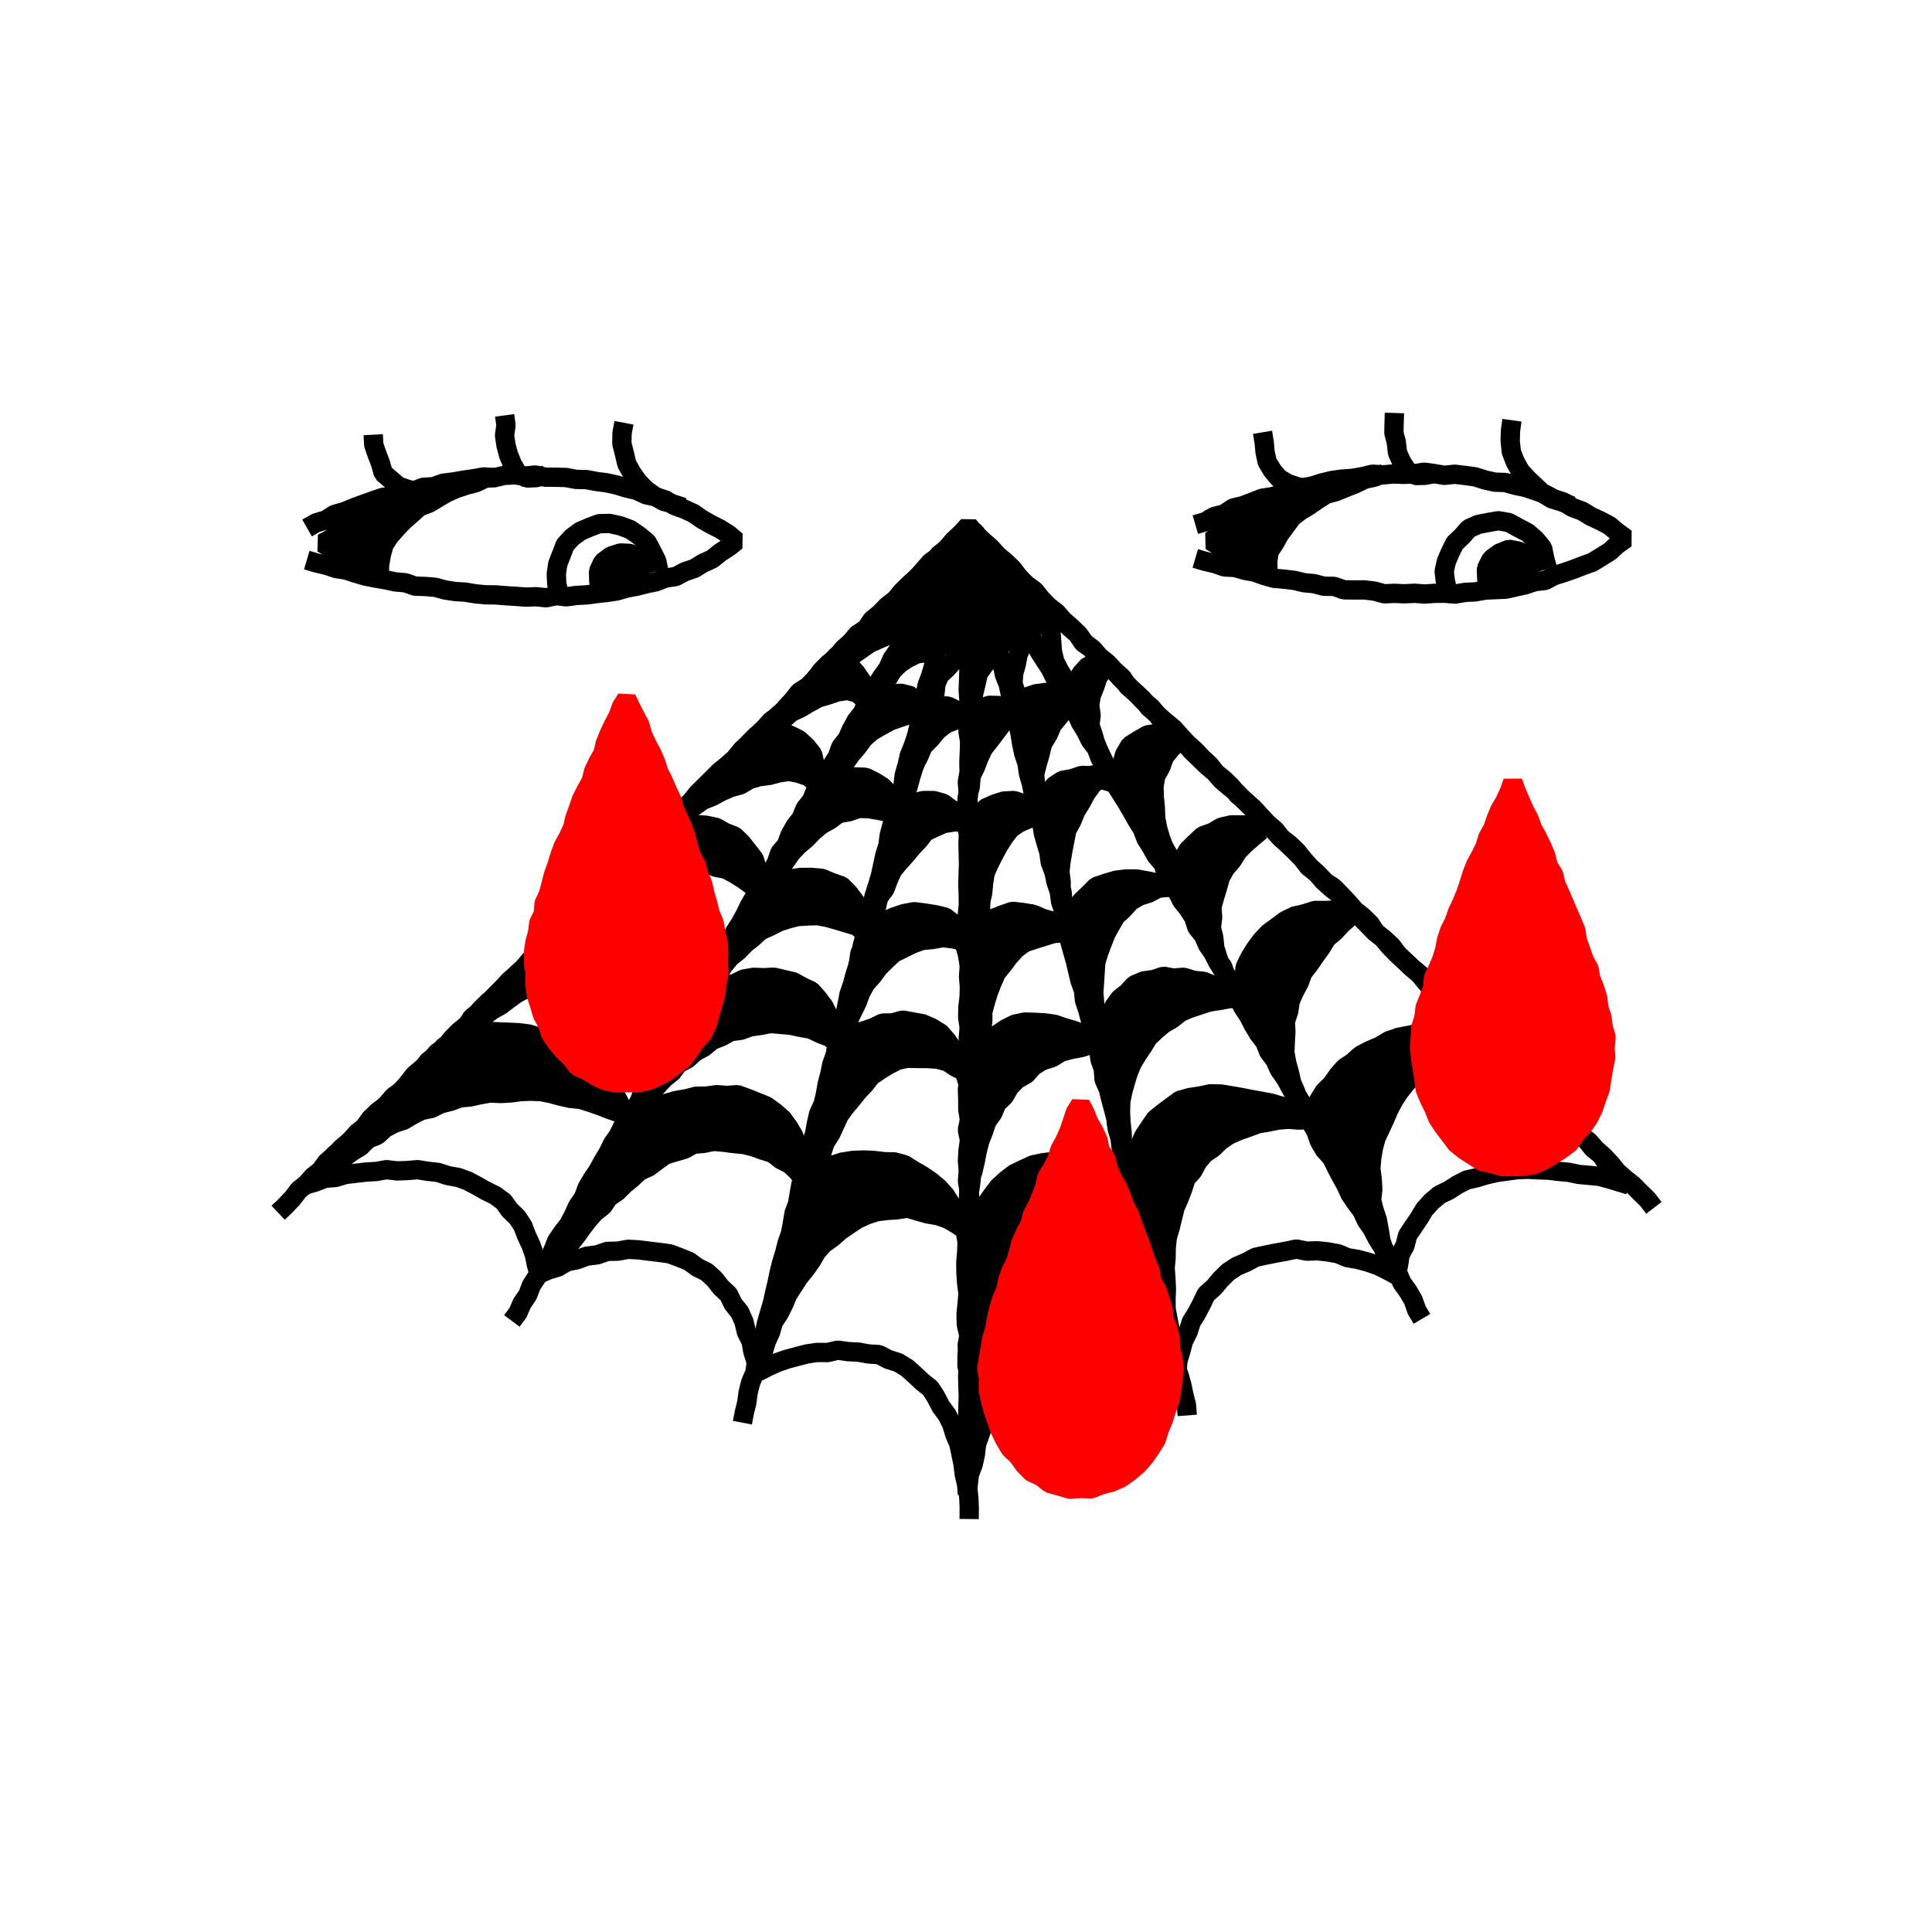 <svg xmlns="http://www.w3.org/2000/svg" xmlns:xlink="http://www.w3.org/1999/xlink" viewBox="0 0 800 800"><defs><style>.cls-1,.cls-3,.cls-6{fill:none;}.cls-2{isolation:isolate;}.cls-3{stroke:#000;}.cls-3,.cls-6{stroke-linejoin:bevel;stroke-width:8px;}.cls-4{mix-blend-mode:multiply;}.cls-5{fill:red;}.cls-6{stroke:red;}.cls-7{clip-path:url(#clip-path);}.cls-8{clip-path:url(#clip-path-3);}.cls-9{clip-path:url(#clip-path-4);}</style><clipPath id="clip-path"><polygon class="cls-1" points="1289.01 397.48 1285.87 400.22 1282.3 402.48 1279.03 405.18 1275.35 407.29 1271.65 409.36 1268.52 412.26 1264.89 414.43 1261.56 417.04 1258.07 419.43 1254.17 421.2 1250.9 423.9 1247.17 425.93 1243.95 428.71 1240.61 431.31 1236.67 433.04 1233.07 435.25 1230.12 438.43 1226.19 440.16 1222.7 442.55 1219.35 445.13 1215.85 447.51 1212.37 449.91 1208.78 452.13 1205.24 454.44 1201.69 456.73 1198.44 459.47 1194.67 461.44 1191.09 463.69 1187.94 466.58 1184.26 468.68 1180.96 471.36 1177.17 473.3 1173.62 475.6 1170.1 477.94 1166.97 480.85 1163.14 482.75 1159.61 485.1 1156.24 487.55 1152.1 487.28 1147.9 487.45 1143.69 487.62 1139.48 487.3 1135.28 487.52 1131.07 487.35 1126.87 487.41 1122.66 487.24 1118.46 487.34 1114.26 487.8 1110.06 487.86 1105.85 487.45 1101.65 487.35 1097.44 487.68 1093.23 487.92 1089.03 487.57 1084.83 487.08 1080.62 487.69 1076.42 487.32 1072.21 487.55 1068.01 487.24 1063.8 487.7 1059.6 487 1055.39 487.16 1051.18 487.3 1046.98 486.84 1042.77 487.51 1038.56 487.43 1034.35 487.26 1030.15 486.84 1025.93 487.25 1021.73 486.78 1017.52 486.67 1013.31 486.73 1009.1 487.02 1004.89 487.29 1000.68 487.52 996.47 487.36 992.27 486.73 988.06 486.63 983.85 487.26 979.65 486.8 975.43 486.72 971.23 487.14 967.02 486.5 962.8 487.17 958.59 486.56 954.38 486.79 950.17 486.64 945.96 486.85 941.74 486.72 937.52 487.24 933.13 486.89 935.1 482.92 936.49 478.88 938.55 475.14 940.48 471.35 942.39 467.55 943.77 463.5 945.64 459.68 947.55 455.88 949.73 452.21 950.69 447.97 953.01 444.36 954.57 440.4 956.32 436.52 957.81 432.52 959.9 428.8 961.32 424.78 963.83 421.25 965.5 417.34 967.3 413.49 968.68 409.44 970.57 405.63 972.53 401.85 974.5 398.07 975.84 394 977.57 390.12 979.35 386.25 980.93 382.29 982.65 378.4 985.1 374.84 986.67 370.88 988.6 367.08 990.51 363.28 991.62 359.11 994.02 355.52 995.25 351.4 996.82 347.44 998.96 343.74 1000.67 339.84 1002.56 336.03 1004.43 332.21 1005.76 328.13 1007.9 324.44 1009.63 320.54 1011.25 316.6 1013.02 312.73 1015.27 309.08 1016.83 305.1 1018.58 301.22 1020.13 297.25 1022.48 293.64 1023.96 289.63 1025.3 285.55 1027.73 282.27 1031.69 282.18 1035.94 281.7 1040.16 282.19 1044.39 282.22 1048.61 282.39 1052.84 282.65 1057.06 283.08 1061.29 283.07 1065.54 282.57 1069.76 283.13 1074 282.79 1078.2 283.68 1082.46 283.03 1086.66 283.95 1090.91 283.55 1095.14 283.77 1099.36 283.97 1103.59 284.36 1107.83 283.88 1112.05 284.48 1116.28 284.46 1120.51 284.84 1124.75 284.45 1128.97 284.75 1133.19 285.42 1137.43 285.12 1141.66 285.38 1145.9 285.13 1150.12 285.67 1154.35 285.6 1158.59 285.53 1162.81 285.93 1167.05 285.63 1171.27 286.05 1175.48 286.51 1179.72 286.29 1183.93 286.82 1188.17 286.57 1192.4 286.92 1196.63 286.96 1200.87 286.63 1205.1 286.75 1209.31 287.34 1213.55 287.43 1217.78 287.61 1221.99 288.11 1226.23 287.91 1230.45 288.28 1234.71 287.73 1238.91 288.61 1243.14 288.73 1247.39 288.25 1251.61 288.85 1255.86 288.38 1260.08 289.09 1264.32 289.01 1268.56 288.84 1272.77 289.53 1277 289.68 1281.26 289.05 1285.48 289.58 1289.7 290.04 1293.94 289.84 1298.19 289.73 1302.4 290.29 1306.63 290.62 1310.88 290 1315.09 290.9 1319.34 290.46 1323.57 290.78 1327.8 291.26 1332.04 291.11 1336.29 290.83 1340.5 291.62 1344.75 291.42 1348.98 291.79 1353.23 291.57 1357.51 291.83 1354.87 295.17 1352.61 298.7 1350.68 302.45 1348.44 306 1346.53 309.76 1343.91 313.07 1341.74 316.66 1339.12 319.97 1337.22 323.73 1334.7 327.1 1332.76 330.85 1329.95 334.03 1327.55 337.48 1325.65 341.25 1323.06 344.57 1321.38 348.48 1319.11 352.01 1316.77 355.49 1314.06 358.74 1312.14 362.5 1309.4 365.73 1307.13 369.26 1304.81 372.76 1302.61 376.34 1300.37 379.89 1298.69 383.81 1296.07 387.12 1293.46 390.44 1291.59 394.24 1289.01 397.48"/></clipPath><clipPath id="clip-path-3"><polygon class="cls-1" points="784.22 161.69 788.58 162.01 792.85 161.5 797.13 161.78 801.4 161.83 805.67 161.51 809.94 161.3 814.21 162.23 818.48 161.4 822.75 161.48 827.02 161.51 831.29 162.23 835.57 161.55 839.84 161.72 844.11 161.49 848.38 162.15 852.65 161.78 856.92 161.43 861.2 161.55 865.47 161.63 869.74 161.55 874.01 161.75 878.29 161.59 882.56 162.02 886.83 161.75 891.11 161.69 895.38 161.81 899.66 161.49 903.93 161.4 908.21 161.59 912.48 161.85 916.76 161.66 921.03 161.67 925.31 161.46 929.58 161.87 933.86 162.23 938.14 161.54 942.41 161.57 946.68 161.95 950.96 162.26 955.23 162.22 959.51 161.72 963.79 161.47 968.06 161.56 972.34 161.63 976.62 161.32 980.9 161.69 985.18 161.98 989.46 162.14 993.74 161.93 998.02 162.18 1002.09 162 1002.34 166.02 1001.87 170.26 1002.54 174.51 1002.31 178.75 1002.17 182.99 1001.95 187.22 1002.27 191.46 1002.59 195.7 1002.63 199.95 1001.91 204.19 1001.99 208.43 1002.4 212.67 1002.79 216.91 1002.6 221.16 1002.23 225.4 1002.18 229.64 1002.24 233.89 1002.25 238.13 1002.73 242.37 1002.64 246.62 1002.39 250.86 1002.04 255.1 1002.39 259.35 1002.34 263.59 1002.79 267.84 1002.03 272.08 1002.17 276.33 1002.54 280.57 1002.63 284.82 1002.05 289.06 1002.36 293.31 1002.12 297.56 1001.87 301.8 1002.2 306.05 1002.02 310.3 1002.52 314.54 1002.06 318.78 1002.62 323.03 1002.71 327.28 1002.54 331.52 1002.42 335.77 1002.24 340.02 1002.44 344.27 1002.1 348.52 1002.11 352.76 1002.01 357.01 1002.12 361.26 1002.56 365.52 1002.32 369.79 998.03 369.99 993.76 369.62 989.49 369.29 985.22 369.67 980.94 369.84 976.67 370.1 972.4 369.29 968.14 369.5 963.87 369.7 959.6 370.27 955.32 370.14 951.05 369.4 946.78 369.49 942.51 369.53 938.24 369.38 933.97 369.8 929.69 369.46 925.42 369.87 921.15 369.73 916.88 369.94 912.6 369.8 908.33 369.91 904.05 369.77 899.78 369.77 895.51 369.46 891.23 369.34 886.96 369.96 882.68 369.45 878.41 369.73 874.13 370.14 869.86 369.36 865.58 369.77 861.31 369.39 857.03 370.21 852.75 369.46 848.48 369.74 844.2 369.95 839.93 369.79 835.65 369.66 831.38 369.65 827.1 369.8 822.83 369.45 818.55 369.52 814.27 369.93 810 369.65 805.72 369.9 801.44 369.58 797.16 369.99 792.88 369.28 788.59 369.4 784.34 369.74 784.73 365.53 784.2 361.29 784.03 357.04 784.19 352.8 784.57 348.56 784.02 344.33 784.26 340.09 783.88 335.85 784.6 331.6 784.46 327.36 784.64 323.12 783.87 318.88 784.41 314.64 784.64 310.39 783.97 306.15 784.64 301.91 784.01 297.67 784.69 293.42 783.9 289.18 784.32 284.93 783.83 280.69 784.41 276.45 784.45 272.2 784.21 267.96 784.76 263.71 784.55 259.47 784.42 255.22 784.5 250.98 783.9 246.73 784.48 242.49 783.98 238.24 784.21 233.99 784.78 229.75 783.98 225.5 784.06 221.25 784.54 217.01 784.65 212.77 784.25 208.52 783.89 204.27 784.51 200.03 784.74 195.78 784.68 191.53 784.25 187.28 784.27 183.03 784.02 178.79 784.51 174.54 783.83 170.28 783.89 166.03 784.22 161.69"/></clipPath><clipPath id="clip-path-4"><polygon class="cls-1" points="784.38 369.85 788.58 370 792.85 370.1 797.13 369.53 801.4 370.14 805.67 369.6 809.94 369.98 814.21 369.36 818.48 370.17 822.75 369.52 827.02 369.94 831.29 369.45 835.57 369.67 839.84 370.13 844.11 369.96 848.38 369.65 852.65 369.28 856.92 370.06 861.2 369.93 865.47 370.18 869.74 370.27 874.01 369.98 878.29 369.94 882.56 370.25 886.83 369.43 891.11 369.29 895.38 369.29 899.66 370.23 903.93 369.96 908.21 369.48 912.48 369.8 916.76 369.75 921.03 369.93 925.31 370.13 929.58 369.71 933.86 369.68 938.14 370.16 942.41 370.26 946.68 369.9 950.96 370.17 955.23 370.18 959.51 369.96 963.79 369.62 968.06 369.78 972.34 370.01 976.62 370.12 980.9 369.39 985.18 369.82 989.46 369.46 993.74 370.1 998.02 369.43 1002.16 369.93 1002.38 374.02 1001.87 378.26 1001.84 382.51 1002.62 386.75 1002.36 390.99 1002.31 395.22 1002.56 399.46 1002.74 403.7 1002.46 407.95 1002.39 412.19 1002.78 416.43 1002.19 420.67 1001.97 424.91 1002.72 429.15 1001.84 433.4 1001.86 437.64 1002.73 441.89 1002.4 446.13 1001.93 450.37 1002.16 454.62 1002.64 458.86 1001.96 463.1 1002.42 467.35 1002.61 471.59 1002.48 475.84 1002.46 480.08 1002.21 484.33 1002.44 488.57 1002.52 492.82 1001.9 497.06 1002.8 501.31 1002.14 505.56 1002.1 509.8 1002.08 514.05 1002.48 518.3 1001.89 522.54 1002.52 526.78 1002.08 531.03 1002.45 535.28 1002.72 539.52 1002.44 543.77 1002.59 548.02 1001.97 552.27 1002.31 556.52 1002.22 560.76 1001.98 565.01 1002.48 569.26 1002.47 573.52 1002.29 577.75 998.03 578.17 993.76 577.42 989.49 577.42 985.22 577.4 980.94 578.23 976.67 577.68 972.4 578.24 968.14 577.38 963.87 578.11 959.6 577.95 955.32 578.18 951.05 577.3 946.78 578.27 942.51 577.55 938.24 577.64 933.97 577.36 929.69 577.35 925.42 577.77 921.15 577.39 916.88 577.69 912.6 578.21 908.33 578.02 904.05 577.54 899.78 577.32 895.51 578.05 891.23 578.25 886.96 578.25 882.68 577.46 878.41 577.67 874.13 577.63 869.86 577.4 865.58 577.96 861.31 578.07 857.03 577.6 852.75 577.88 848.48 577.61 844.2 577.56 839.93 578.23 835.65 577.6 831.38 578.17 827.1 577.57 822.83 578.05 818.55 577.98 814.27 577.87 810 578.09 805.72 578.24 801.44 577.94 797.16 578.18 792.88 577.34 788.59 577.29 784.04 578.05 784.54 573.53 784.79 569.29 783.94 565.04 784.35 560.8 784.08 556.57 784.42 552.33 784.17 548.09 784.25 543.85 784.71 539.6 783.84 535.36 784.05 531.12 784.5 526.88 784.26 522.64 784.25 518.39 783.98 514.15 784.29 509.91 784.49 505.67 784.15 501.42 784.81 497.18 784.38 492.93 784.43 488.69 784.76 484.45 784.74 480.2 784.7 475.96 783.99 471.71 784.4 467.47 784.69 463.22 784.14 458.98 784.07 454.73 784.58 450.49 784.76 446.24 783.81 441.99 784.39 437.75 783.85 433.5 784.15 429.25 784.73 425.01 784.26 420.77 783.98 416.52 784.16 412.27 784.17 408.03 784.51 403.78 784.62 399.53 784.5 395.28 784.59 391.03 784.76 386.79 783.91 382.54 784.71 378.29 784.48 374.03 784.38 369.85"/></clipPath></defs><title>cheree</title><g class="cls-2"><g id="Layer_1" data-name="Layer 1"><polygon class="cls-3" points="400.61 218.27 403.94 220.67 406.38 224.24 409.9 226.72 412.63 230 415.71 232.93 418.36 236.28 421.81 238.83 424.45 242.19 427.6 245.05 430.47 248.18 433.73 250.93 436.76 253.9 439.91 256.75 442.88 259.79 446.09 262.58 448.51 266.17 452.01 268.67 454.56 272.13 457.58 275.11 461.1 277.59 463.95 280.75 466.97 283.74 469.98 286.73 473.15 289.56 475.77 292.94 479 295.72 481.64 299.09 485.19 301.54 487.95 304.78 490.76 307.96 493.61 311.11 496.66 314.06 499.7 317.01 502.96 319.77 505.76 322.98 509 325.74 512.29 328.44 515.22 331.51 518.26 334.47 521.27 337.46 523.9 340.83 527.17 343.55 530.04 346.69 533.18 349.56 536.25 352.5 539.23 355.52 541.84 358.91 545.21 361.55 547.97 364.79 551.12 367.64 554.47 370.29 557.24 373.54 559.91 376.88 563.16 379.63 566.13 382.66 569.08 385.71 572.47 388.34 575.19 391.63 578.15 394.68 581.26 397.57 584.37 400.47 587.61 403.24 590.32 406.53 593.1 409.76 596.51 412.36 599.48 415.41 602.65 418.24 605.03 421.87 608.21 424.71 611.5 427.43 614.17 430.77 617.23 433.72 620.14 436.82 623.35 439.62 626.6 442.37 629.25 445.73 632.81 448.18 635.2 451.79 638.77 454.24 641.44 457.58 644.87 460.17 647.21 463.84 650.54 466.53 653.41 469.68 656.93 472.17 659.59 475.52 662.95 478.18 665.39 481.76 668.51 484.65 671.55 487.65 674.48 490.65 670.57 489.49 666.49 488.23 662.36 487.11 658.09 486.69 653.83 486.32 649.65 485.44 645.4 485.05 641.15 484.54 636.88 484.39 632.6 484.17 628.32 484.32 624.07 484.9 619.83 485.49 615.65 486.43 611.56 487.66 607.34 488.61 603.51 490.58 599.91 492.9 596.01 494.79 592.71 497.58 589.82 500.78 587.6 504.47 585.22 507.99 582.84 511.56 581.8 515.74 579.75 519.56 579.1 523.81 578.24 528.03 574.43 525.95 570.54 524.06 566.46 522.63 562.28 521.51 558.02 520.79 553.98 519.13 549.73 518.37 545.43 517.92 541.11 518.08 536.81 517.2 532.53 518.11 528.32 518.86 524.13 519.7 519.91 520.61 516.12 522.65 512.15 524.35 508.54 526.73 505.46 529.76 502.7 533.05 499.43 535.95 497.56 539.89 495.57 543.68 493.29 547.36 491.99 551.47 490.04 555.36 488.95 559.54 487.7 563.68 487.39 568.4 483.31 566.25 479.2 565.03 475.23 563.45 471.13 562.23 466.92 561.47 462.86 559.89 458.57 559.52 454.29 559.18 449.98 558.88 445.76 560.04 441.52 560.42 437.4 561.49 433.19 562.39 429.38 564.39 425.51 566.28 422.48 569.39 419.16 572.05 416.05 575.03 413.82 578.71 411.16 582.09 409.01 585.83 407.24 589.75 405.85 593.82 404.39 597.87 403.89 602.18 402.98 606.36 401.44 610.43 400.91 614.71 400.61 618.76 400.27 614.72 399.28 610.53 398.79 606.25 397.9 602.04 397.02 597.82 395.33 593.84 394.07 589.71 392.14 585.86 389.56 582.38 387.6 578.56 385.3 574.91 381.89 572.22 378.8 569.3 375.6 566.44 371.93 564.2 367.82 562.91 363.99 560.91 359.65 560.65 355.47 559.89 351.22 559.68 346.93 559.08 342.71 560.05 338.38 560.02 334.12 560.64 329.95 561.72 325.8 562.83 321.73 564.25 317.81 566.04 313.99 568.01 313.05 563.79 311.75 559.68 311 555.41 309.05 551.54 308.06 547.3 306.3 543.34 303.57 539.94 301.68 536.02 298.51 533.05 295.85 529.66 292.67 526.74 288.78 524.82 285.29 522.27 281.29 520.66 277.24 519.17 272.95 518.58 268.69 518.07 264.41 517.54 260.08 517.3 255.81 518.08 251.46 518.17 247.34 519.6 243.03 520.13 238.97 521.62 234.72 522.51 230.94 524.72 226.79 525.95 223.18 527.57 222.14 523.81 221.29 519.62 219.86 515.59 218.06 511.71 216.53 507.68 214.17 504.08 211.06 501.09 208.53 497.56 205.06 495 201.19 493.1 197.5 491.01 193.73 489.01 189.71 487.55 185.49 486.8 181.41 485.48 177.15 485.01 172.92 484.33 168.62 484.7 164.36 484.84 160.07 484.33 155.83 485.08 151.57 485.33 147.32 485.82 143.07 486.33 138.95 487.56 134.65 487.89 130.63 489.45 126.68 490.61 129.4 487.4 132.71 484.71 135.25 481.24 138.5 478.48 141.43 475.4 144.68 472.66 147.72 469.69 150.82 466.8 153.33 463.3 156.38 460.34 159.79 457.75 162.63 454.58 165.99 451.94 168.77 448.71 171.41 445.35 174.84 442.77 177.41 439.35 180.88 436.81 183.68 433.6 187.05 430.98 189.86 427.78 193.08 424.99 195.45 421.35 198.77 418.67 201.73 415.62 204.7 412.59 207.68 409.57 210.61 406.49 213.71 403.6 216.84 400.73 219.58 397.47 222.73 394.62 226.16 392.06 228.96 388.85 232.1 385.98 234.53 382.4 237.96 379.84 240.73 376.61 244.21 374.09 246.8 370.68 249.81 367.7 252.79 364.67 256.18 362.06 258.71 358.57 262.13 356 265.15 353.01 268.02 349.88 271.24 347.1 273.69 343.55 276.68 340.53 280.27 338.12 283.06 334.89 286.12 331.95 288.78 328.6 291.79 325.61 294.82 322.63 297.81 319.62 301.11 316.91 304.29 314.09 307.03 310.82 310.02 307.79 313.01 304.77 316.53 302.29 319.11 298.86 322.33 296.07 325.56 293.29 328.31 290.03 330.9 286.6 334.57 284.27 337.54 281.22 340.12 277.79 343.11 274.77 346.58 272.23 349.12 268.76 352.29 265.94 355.04 262.67 358.67 260.29 361.08 256.7 364.38 253.99 367.34 250.93 370.73 248.31 373.46 245.02 376.48 242.03 379.68 239.21 382.5 236.02 385.3 232.8 388.82 230.3 391.88 227.35 394.69 224.14 397.72 221.15 400.61 218.27"/><polyline class="cls-3" points="115.17 502.17 118.24 499.25 121.16 496.17 123.74 492.76 127.09 490.11 129.95 486.97 133.38 484.41 135.9 480.93 138.88 477.9 142.41 475.44 145.2 472.23 147.98 469.02 151.39 466.43 153.9 462.94 157.35 460.4 160.23 457.28 162.98 454.03 166.44 451.49 169.33 448.38 171.85 444.9 175.08 442.14 178.23 439.3 180.91 435.98 184.45 433.52 187.07 430.15 190.05 427.12 193.37 424.44 196.36 421.43 198.97 418.04 202 415.08 205.3 412.38 208.43 409.51 210.97 406.05 214.49 403.58 217.61 400.71 220.48 397.6 223.12 394.24 226.07 391.2 229.16 388.29 232.04 385.17 235.41 382.54 238.44 379.58 241.23 376.38 244.65 373.81 247.66 370.82 250.63 367.81 253.59 364.77 256.36 361.54 259.36 358.53 262.69 355.87 265.53 352.71 268.14 349.32 271.27 346.46 274.27 343.47 277.23 340.43 280.78 337.98 283.37 334.56 286.53 331.72 289.33 328.52 292.31 325.5 295.3 322.5 298.32 319.52 301.8 317 304.65 313.84 307.28 310.47 310.8 308 313.39 304.57 316.45 301.64 319.3 298.48 322.97 296.15 325.62 292.8 328.54 289.71 331.38 286.54 334.9 284.07 337.79 280.95 340.89 278.05 343.53 274.68 346.49 271.64 349.71 268.85 352.88 266.03 356.02 263.17 358.9 260.05 361.98 257.13 364.71 253.85 367.88 251.01 371.07 248.19 373.92 245.04 376.92 242.03 379.85 238.94 383.22 236.31 386.19 233.28 388.74 229.81 392.08 227.14 394.82 223.87 397.98 221 401 217.6 403.92 221.1 407.04 223.99 410.23 226.81 413.09 229.98 416.36 232.72 419.43 235.67 421.98 239.15 425.03 242.12 428.49 244.67 431.14 248.03 434.12 251.07 437.51 253.7 440.32 256.91 443.53 259.72 446.6 262.67 449.13 266.17 452.53 268.78 455.33 272 458.65 274.69 461.56 277.81 464.73 280.65 467.1 284.3 470.43 286.99 473.3 290.15 476.6 292.87 479.37 296.11 482.6 298.9 485.9 301.62 488.74 304.8 491.64 307.92 494.81 310.77 497.73 313.86 500.86 316.74 503.51 320.11 506.83 322.79 509.88 325.76 512.54 329.12 515.8 331.88 519 334.7 521.87 337.84 524.76 340.97 527.99 343.75 530.66 347.1 534.05 349.71 537.11 352.67 539.77 356.03 542.63 359.2 545.78 362.07 548.71 365.16 552.31 367.57 555.28 370.62 558.21 373.7 561 376.93 564.34 379.61 567.38 382.59 569.76 386.25 573.15 388.87 576.27 391.76 578.85 395.21 581.93 398.16 585.03 401.07 588.32 403.8 591.06 407.09 594.46 409.7 596.96 413.24 600.14 416.08 603.68 418.56 606.32 421.95 609.41 424.88 612.1 428.22 615.17 431.17 618.64 433.72 621.59 436.8 624.46 439.96 627.24 443.21 630.58 445.89 633.63 448.86 636.62 451.89 639.88 454.65 642.89 457.67 645.44 461.14 649 463.6 651.61 467.03 654.58 470.08 657.96 472.73 660.78 475.94 663.98 478.77 666.92 481.87 669.62 485.2 672.79 488.05 676.17 490.7 679.17 493.74 682.22 496.73 684.85 500.15"/><polyline class="cls-3" points="211.94 546.97 214.49 543.57 216.16 539.67 218.54 536.17 220.06 532.19 222.38 528.66 224.71 525.14 227.09 521.65 228.94 517.86 230.5 513.9 232.88 510.4 235.49 507.04 237.43 503.3 239.2 499.45 241.6 495.97 243.06 491.95 245.19 488.31 247.55 484.81 249.57 481.11 251.73 477.49 253.6 473.7 256 470.22 257.86 466.43 260.25 462.94 262.74 459.51 264.81 455.84 266.26 451.81 268.58 448.29 271.15 444.9 272.95 441.07 274.64 437.18 276.83 433.58 279.36 430.17 281.65 426.63 283.26 422.69 285.35 419.03 287.46 415.38 289.92 411.93 291.66 408.08 293.46 404.26 296.38 401.08 298.28 397.32 300.28 393.61 302.67 390.12 304.12 386.09 306.44 382.56 308.47 378.87 310.29 375.06 312.42 371.43 314.99 368.05 317.29 364.5 319.44 360.88 321.51 357.21 322.89 353.14 325.64 349.86 327.1 345.84 329.17 342.17 331.77 338.8 333.36 334.85 336.01 331.51 337.63 327.58 340.17 324.17 342.29 320.53 344.45 316.91 346.7 313.34 348.15 309.31 350.79 305.96 352.53 302.1 354.55 298.39 357.21 295.05 358.81 291.11 360.93 287.46 362.93 283.75 365.19 280.18 367.68 276.74 369.38 272.85 371.8 269.38 373.94 265.75 375.95 262.04 377.65 258.15 380 254.64 381.71 250.75 384.38 247.42 386.16 243.57 388.37 239.97 390.27 236.2 392.94 232.86 394.36 228.81 396.64 225.25 398.62 221.51 401 218.22 403.4 221.52 405.06 225.47 407.47 228.98 409.86 232.5 411.96 236.19 413.93 239.95 415.72 243.82 418.21 247.28 419.86 251.23 422.45 254.64 423.87 258.72 426.17 262.3 428.26 266 430.3 269.72 432.56 273.32 434.91 276.87 436.77 280.69 438.73 284.46 441.1 288 443.15 291.72 445.61 295.2 447.35 299.11 449.57 302.73 451.45 306.54 454.04 309.95 455.52 314 457.77 317.6 459.89 321.28 461.94 325 464.21 328.6 466.48 332.19 468.64 335.85 470.7 339.56 472.96 343.16 474.49 347.18 476.74 350.79 478.82 354.48 481.66 357.74 482.94 361.9 485.17 365.51 487.41 369.12 489.3 372.94 491.98 376.3 494.28 379.87 495.61 384 498.32 387.33 500.01 391.26 502.44 394.76 504.32 398.57 506.63 402.15 509.06 405.65 510.87 409.5 512.77 413.31 514.68 417.11 517.02 420.66 518.97 424.45 521.15 428.09 523.77 431.48 525.33 435.49 527.91 438.91 529.66 442.8 532.11 446.29 534.19 450 536.21 453.74 537.91 457.66 540.43 461.11 542.74 464.69 544.87 468.36 546.29 472.45 548.42 476.13 551.36 479.35 553.24 483.17 555.2 486.94 557.27 490.65 559.05 494.53 561.45 498.05 564 501.49 565.78 505.37 568.24 508.86 570.19 512.64 572.5 516.22 574.26 520.11 576.51 523.72 578.85 527.29 580.54 531.22 583.04 534.69 585.18 538.37 586.62 542.45 588.78 546.12"/><polyline class="cls-3" points="307.41 589.1 308.21 584.92 309.23 580.79 309.8 576.55 310.84 572.43 312.55 568.48 313.18 564.25 314.77 560.28 315.38 556.05 316.53 551.96 317.43 547.8 318.61 543.71 319.82 539.63 320.75 535.48 321.72 531.34 322.59 527.18 323.61 523.05 324.86 518.98 325.9 514.86 327.3 510.83 328.1 506.65 328.78 502.43 330.25 498.42 330.96 494.21 331.72 490.02 333.39 486.06 334.04 481.84 335.18 477.74 335.92 473.54 337.3 469.51 338.04 465.31 338.99 461.17 340.82 457.24 341.79 453.1 342.54 448.9 343.62 444.79 344.47 440.62 345.96 436.61 346.6 432.39 347.82 428.31 349.06 424.24 349.93 420.07 350.77 415.9 351.57 411.71 352.96 407.68 354.07 403.58 355.34 399.52 356.5 395.43 357.14 391.21 358.46 387.16 359.42 383.02 360.61 378.93 360.99 374.65 362.12 370.55 363.42 366.5 364.61 362.41 365.51 358.25 366.4 354.09 367.69 350.03 368.23 345.78 369.35 341.68 370.25 337.52 371.9 333.55 372.71 329.37 373.91 325.29 374.42 321.03 375.59 316.94 376.55 312.79 378.17 308.81 379.51 304.76 380.53 300.63 380.84 296.32 382.14 292.26 383.11 288.12 383.84 283.92 385.35 279.91 386.55 275.82 387.22 271.61 388.67 267.58 389.74 263.47 390.3 259.22 391.17 255.05 393.06 251.14 393.75 246.92 394.38 242.69 395.71 238.64 396.69 234.49 398.08 230.45 398.45 226.15 400.28 222.22 401.01 218.44 402.31 222.01 403.48 226.06 403.61 230.37 405.49 234.24 405.9 238.47 406.85 242.58 408.27 246.56 409 250.72 409.85 254.84 411.46 258.78 412.36 262.9 412.82 267.12 413.76 271.23 415.1 275.23 415.9 279.37 417.47 283.32 418.35 287.44 419.59 291.47 420.2 295.65 421.5 299.67 422.38 303.79 423.04 307.97 423.93 312.08 425.27 316.09 425.86 320.28 427.05 324.32 427.86 328.46 429.77 332.33 430.64 336.45 431.34 340.61 431.98 344.79 433.1 348.85 434.32 352.89 434.88 357.09 436.41 361.05 437.25 365.18 438.62 369.18 439.18 373.38 440.52 377.39 441.71 381.44 442.78 385.51 442.99 389.79 444.1 393.86 445.28 397.9 446.23 402 447.22 406.09 448.65 410.07 449.09 414.3 450.43 418.3 451.5 422.38 452.98 426.35 454.02 430.43 454.91 434.55 455.5 438.74 456.88 442.73 457.17 447 458.9 450.91 459.91 455 461.02 459.06 462.07 463.14 462.61 467.35 463.8 471.39 464.29 475.61 465.35 479.69 466.77 483.68 467.74 487.78 469.07 491.79 469.6 496 470.55 500.1 471.64 504.17 472.46 508.31 473.5 512.39 474.96 516.37 475.83 520.5 477.05 524.54 478.23 528.59 478.48 532.87 479.93 536.85 480.91 540.95 481.64 545.11 482.53 549.23 483.43 553.35 485.31 557.23 485.66 561.49 486.82 565.54 488.25 569.53 489.4 573.59 490.25 577.73 491.29 581.83 491.62 586.09"/><polyline class="cls-3" points="401.21 218 401.04 222.23 400.86 226.47 401.07 230.7 400.53 234.93 401.01 239.17 401.26 243.4 401.37 247.64 400.56 251.87 401.18 256.11 400.54 260.35 401.01 264.58 401.01 268.81 401.22 273.05 401.21 277.28 401.08 281.52 400.91 285.75 401.21 289.99 400.92 294.22 401.38 298.46 400.8 302.7 401.5 306.93 401.4 311.17 401.2 315.4 401.29 319.64 400.56 323.87 400.92 328.11 400.72 332.35 400.72 336.58 401.35 340.82 401.01 345.06 400.84 349.29 400.93 353.52 401.04 357.76 400.89 362 400.78 366.24 400.93 370.47 400.97 374.71 400.55 378.94 401.07 383.18 400.62 387.42 401.46 391.66 400.79 395.89 401.36 400.13 401.06 404.37 401.4 408.6 401.3 412.84 400.78 417.08 400.72 421.31 401.34 425.55 400.94 429.79 401.11 434.03 401.03 438.26 400.79 442.49 401.41 446.72 400.59 450.96 400.74 455.19 400.75 459.43 401.44 463.67 400.58 467.9 401.45 472.13 400.84 476.37 400.61 480.6 400.94 484.84 400.62 489.08 401.33 493.31 401.15 497.55 401.34 501.79 400.72 506.03 401.31 510.26 400.52 514.5 401.28 518.74 400.56 522.98 401.31 527.22 401.37 531.45 401.21 535.69 400.64 539.93 400.67 544.17 400.62 548.41 401.37 552.65 400.5 556.89 400.82 561.13 401.11 565.37 400.7 569.61 400.8 573.85 400.94 578.09 400.82 582.32 400.72 586.57 401.29 590.8 401.15 595.04 400.94 599.29 401.43 603.53 401.38 607.77 400.54 612.01 400.72 616.26 401.2 620.5 401.35 624.75 401.3 629"/><polygon points="365.15 254.03 367.87 256.77 371.4 258.97 375.17 260.72 378.71 262.86 382.69 264.05 386.27 266.31 390.37 267.1 394.51 267.41 398.57 267.97 402.68 268.3 406.85 268.57 410.82 267.21 414.82 266.3 418.88 265.36 422.71 263.74 426.02 261.18 429.55 259.05 432.97 256.71 436.12 253.79 432.57 251.02 428.81 248.61 425.49 245.62 421.65 243.32 418.23 240.46 414.49 238.02 410.95 235.28 406.35 235.32 401.77 234.91 397.18 235.1 392.59 235.62 388.1 235.62 384.64 237.91 381.2 240.37 378.26 243.47 374.78 245.9 371.4 248.45 368.38 251.44 365.15 254.03"/><polygon class="cls-3" points="365.15 254.03 367.87 256.77 371.4 258.97 375.17 260.72 378.71 262.86 382.69 264.05 386.27 266.31 390.37 267.1 394.51 267.41 398.57 267.97 402.68 268.3 406.85 268.57 410.82 267.21 414.82 266.3 418.88 265.36 422.71 263.74 426.02 261.18 429.55 259.05 432.97 256.71 436.12 253.79 432.57 251.02 428.81 248.61 425.49 245.62 421.65 243.32 418.23 240.46 414.49 238.02 410.95 235.28 406.35 235.32 401.77 234.91 397.18 235.1 392.59 235.62 388.1 235.62 384.64 237.91 381.2 240.37 378.26 243.47 374.78 245.9 371.4 248.45 368.38 251.44 365.15 254.03"/><polyline class="cls-3" points="188.96 428.33 193.23 427.71 197.49 427.09 201.8 427.13 206.09 427.25 210.37 427.43 214.68 427.61 218.97 428.16 223.1 429.48 227.01 431.32 231.19 432.5 235.06 434.42 238.75 436.69 241.97 439.6 245.51 442.09 248.2 445.49 251.25 448.55 253.91 451.96 256.06 455.7 257.89 459.61 260.09 463.25 263.72 461.06 267.76 459.63 271.79 458.24 275.83 456.89 279.93 455.7 284.14 454.98 288.27 453.92 292.55 453.87 296.77 453.28 301.01 453.61 305.34 453.27 309.39 454.75 313.33 456.32 317.28 457.91 320.73 460.43 323.99 463.23 326.51 466.72 328.73 470.41 329.59 474.67 331.43 478.55 332.44 482.7 332.71 487.3 336.92 485.61 340.86 483.98 344.85 482.44 348.96 481.15 353.21 480.5 357.5 480.32 361.78 480.52 366 481.02 370.31 481.12 374.48 482.23 378.13 484.55 381.8 486.66 385.3 489.04 388.59 491.76 391.45 494.94 393.73 498.56 395.76 502.31 398.27 505.85 399.87 509.84 400.76 514.08"/><polyline class="cls-3" points="240.54 377.25 244.81 377.06 249.1 376.66 253.43 376.66 257.67 377.47 262.01 377.93 266.06 379.51 270.05 381.22 273.54 383.81 276.8 386.58 280.32 389.19 282.5 392.97 284.9 396.58 285.84 400.84 287.08 404.93 288.67 409.02 288.57 413.8 292.54 411.64 296.09 409.38 299.99 407.9 304.15 407.29 307.95 405.39 312.08 404.68 316.28 404.85 320.43 404.64 324.48 405.58 328.49 406.53 332.1 408.51 335.93 410.31 338.71 413.48 341.23 416.83 343.06 420.59 344.13 424.63 346.1 428.38 346.66 432.47 350.16 430.3 353.66 427.98 357.71 426.81 361.66 425.51 365.45 423.63 369.69 423.57 373.78 422.39 377.94 423.15 382.04 423.91 385.86 425.58 389.41 427.78 392.15 430.93 394.5 434.32 397.13 437.6 398.68 441.49 399.85 445.49 401.06 449.49"/><polyline class="cls-3" points="275.58 342.38 279.72 341.92 283.88 341 288.09 341.42 292.31 341.71 296.46 342.58 300.17 344.66 304.12 346.19 307.16 349.12 309.71 352.4 312.32 355.75 313.51 359.82 314.46 363.93 314.68 368.29 318.76 366.46 322.89 365.03 327.13 363.92 331.48 363.35 335.87 363.3 340.26 363.69 344.32 365.39 348.5 366.82 351.57 369.99 354.15 373.45 355.9 377.39 357.69 381.35 358.45 385.86 362.48 383.84 366.13 381.47 370.12 379.73 374.25 378.32 378.56 377.51 382.92 378.07 387.11 378.73 391.36 379.74 394.84 382.45 397.38 386.03 399.08 390.05 400.35 394.2 401.31 398.46"/><polyline class="cls-3" points="314.11 303.82 318.44 303.51 322.77 303.27 326.99 304.32 330.81 306.25 333.89 309.09 336.53 312.39 337.41 316.54 337.98 320.72 338.51 324.58 342.02 323.28 346.04 322.28 350.13 321.61 354.26 321.72 358.39 321.86 362.08 323.67 365.47 325.79 368.23 328.78 369.66 332.6 370.96 336.54 374.47 334.22 378.26 332.4 382.38 331.5 386.59 331.48 390.6 332.63 393.88 335.09 396.73 337.96 399.67 341 401.02 344.99"/><polyline class="cls-3" points="343.55 274.81 347.69 274.26 351.75 275.57 354.56 278.71 356.92 282.18 357.52 286.34 357.43 290.85 361.19 288.5 365.05 287.01 369.23 287.24 373.25 287.08 377.28 288.17 379.62 291.62 381.32 295.72 384.88 293.31 388.68 292.15 392.61 292.4 396.1 294.13 399.38 296.53 400.56 300.44"/><polygon points="289.07 412.96 286.55 409.63 283.3 407.02 280.1 404.37 276.52 402.28 272.65 400.8 268.85 399.19 264.81 398.36 260.73 397.82 256.63 397.55 252.49 397.34 248.34 397.52 244.33 398.65 240.12 398.93 236.19 400.33 232.44 402.18 228.43 403.36 224.63 405.04 221.03 407.15 217.58 409.48 213.9 411.42 210.55 413.88 207.23 416.37 203.57 418.39 200.36 421.04 196.85 423.34 199.79 420.43 203.1 417.94 205.9 414.88 209.15 412.32 212.43 409.8 215.65 407.2 218.72 404.44 221.74 401.62 224.73 398.77 227.52 395.7 230.84 393.21 233.48 389.97 236.66 387.32 239.97 384.82 243.11 382.3 247.53 382.14 252.06 382.32 256.6 382.08 261.13 382.61 265.54 382.84 269.35 385.04 272.29 388.48 276.1 390.91 278.32 394.57 280 398.52 282.63 401.91 284.51 405.75 286.79 409.35 289.07 412.96"/><polygon class="cls-3" points="289.07 412.96 286.55 409.63 283.3 407.02 280.1 404.37 276.52 402.28 272.65 400.8 268.85 399.19 264.81 398.36 260.73 397.82 256.63 397.55 252.49 397.34 248.34 397.52 244.33 398.65 240.12 398.93 236.19 400.33 232.44 402.18 228.43 403.36 224.63 405.04 221.03 407.15 217.58 409.48 213.9 411.42 210.55 413.88 207.23 416.37 203.57 418.39 200.36 421.04 196.85 423.34 199.79 420.43 203.1 417.94 205.9 414.88 209.15 412.32 212.43 409.8 215.65 407.2 218.72 404.44 221.74 401.62 224.73 398.77 227.52 395.7 230.84 393.21 233.48 389.97 236.66 387.32 239.97 384.82 243.11 382.3 247.53 382.14 252.06 382.32 256.6 382.08 261.13 382.61 265.54 382.84 269.35 385.04 272.29 388.48 276.1 390.91 278.32 394.57 280 398.52 282.63 401.91 284.51 405.75 286.79 409.35 289.07 412.96"/><polygon points="260.13 462.91 256.39 460.81 252.41 459.43 248.5 457.89 244.54 456.52 240.53 455.26 236.32 454.84 232.23 453.94 228.16 452.82 224.01 452.02 219.8 451.84 215.58 452.02 211.4 452.57 207.22 452.79 202.99 452.59 198.85 453.29 194.75 454.21 190.54 454.62 186.57 456.05 182.5 457.07 178.72 458.97 174.54 459.82 170.77 461.71 167.16 463.87 163.11 465.2 159.39 467.19 156.24 470.1 152.27 471.7 149.28 474.76 145.67 476.94 142.3 479.46 139.02 482.1 136.35 485.44 133.28 488.31 136.13 485.03 139.05 481.83 142.49 479.2 145.47 476.07 148.7 473.2 151.73 470.12 155.22 467.53 157.98 464.16 161.07 461.15 164.31 458.29 167.6 455.48 171.12 452.92 173.78 449.43 176.94 446.5 180.42 443.89 183.34 440.68 186.76 438.01 190.1 435.24 192.99 431.97 197.07 432.01 201.14 432.25 205.21 432.12 209.28 432.3 213.35 431.99 217.42 431.57 221.56 431.71 225.27 433.98 229.27 435.44 232.95 437.63 237.12 438.83 240.18 441.71 242.91 444.84 245.55 448.06 248.41 451.07 251.58 453.78 254.34 456.9 256.96 460.15 260.13 462.91"/><polygon class="cls-3" points="260.13 462.91 256.39 460.81 252.41 459.43 248.5 457.89 244.54 456.52 240.53 455.26 236.32 454.84 232.23 453.94 228.16 452.82 224.01 452.02 219.8 451.84 215.58 452.02 211.4 452.57 207.22 452.79 202.99 452.59 198.85 453.29 194.75 454.21 190.54 454.62 186.57 456.05 182.5 457.07 178.72 458.97 174.54 459.82 170.77 461.71 167.16 463.87 163.11 465.2 159.39 467.19 156.24 470.1 152.27 471.7 149.28 474.76 145.67 476.94 142.3 479.46 139.02 482.1 136.35 485.44 133.28 488.31 136.13 485.03 139.05 481.83 142.49 479.2 145.47 476.07 148.7 473.2 151.73 470.12 155.22 467.53 157.98 464.16 161.07 461.15 164.31 458.29 167.6 455.48 171.12 452.92 173.78 449.43 176.94 446.5 180.42 443.89 183.34 440.68 186.76 438.01 190.1 435.24 192.99 431.97 197.07 432.01 201.14 432.25 205.21 432.12 209.28 432.3 213.35 431.99 217.42 431.57 221.56 431.71 225.27 433.98 229.27 435.44 232.95 437.63 237.12 438.83 240.18 441.71 242.91 444.84 245.55 448.06 248.41 451.07 251.58 453.78 254.34 456.9 256.96 460.15 260.13 462.91"/><polygon points="314.17 369.96 311.33 366.68 307.89 364.18 304.31 361.93 300.59 359.92 296.42 359.12 292.44 357.36 288.14 357.73 283.91 357.86 279.64 358.09 275.66 359.67 271.53 360.72 267.88 362.94 263.69 364.06 260.02 366.24 256.8 369.07 253.41 371.62 249.79 373.86 246.54 376.59 249.74 373.89 252.7 370.94 255.84 368.18 258.98 365.41 261.9 362.4 264.54 359.11 267.51 356.17 270.54 353.28 273.96 350.81 276.89 347.82 280.04 345.1 283.75 345.3 287.49 345.44 291.25 344.68 295.04 344.88 298.84 347.76 303.1 349.89 305.58 353.16 307.27 356.94 310.24 359.87 311.23 363.37 312.51 366.73 314.17 369.96"/><polygon class="cls-3" points="314.17 369.96 311.33 366.68 307.89 364.18 304.31 361.93 300.59 359.92 296.42 359.12 292.44 357.36 288.14 357.73 283.91 357.86 279.64 358.09 275.66 359.67 271.53 360.72 267.88 362.94 263.69 364.06 260.02 366.24 256.8 369.07 253.41 371.62 249.79 373.86 246.54 376.59 249.74 373.89 252.7 370.94 255.84 368.18 258.98 365.41 261.9 362.4 264.54 359.11 267.51 356.17 270.54 353.28 273.96 350.81 276.89 347.82 280.04 345.1 283.75 345.3 287.49 345.44 291.25 344.68 295.04 344.88 298.84 347.76 303.1 349.89 305.58 353.16 307.27 356.94 310.24 359.87 311.23 363.37 312.51 366.73 314.17 369.96"/><polygon points="337.83 324.09 334.73 321.59 330.87 320.25 326.74 319.4 322.56 320.02 318.51 321.09 314.31 321.62 310.28 322.82 306.62 324.99 302.54 326.12 298.68 327.79 294.99 329.81 291.06 331.37 287.61 333.83 283.73 335.52 280.13 337.77 283.53 335.11 286.94 332.5 290.01 329.44 293.35 326.72 296.85 324.2 300.56 321.95 303.86 319.17 307.25 316.52 310.02 313.09 313.52 310.56 317.15 308.47 322 308.24 326.96 308.17 330.81 310.2 332.73 313.5 334.07 317.21 336.33 320.46 337.83 324.09"/><polygon class="cls-3" points="337.83 324.09 334.73 321.59 330.87 320.25 326.74 319.4 322.56 320.02 318.51 321.09 314.31 321.62 310.28 322.82 306.62 324.99 302.54 326.12 298.68 327.79 294.99 329.81 291.06 331.37 287.61 333.83 283.73 335.52 280.13 337.77 283.53 335.11 286.94 332.5 290.01 329.44 293.35 326.72 296.85 324.2 300.56 321.95 303.86 319.17 307.25 316.52 310.02 313.09 313.52 310.56 317.15 308.47 322 308.24 326.96 308.17 330.81 310.2 332.73 313.5 334.07 317.21 336.33 320.46 337.83 324.09"/><polygon points="358.13 289.85 355.12 287 350.99 285.9 346.77 286.49 342.76 287.85 338.69 289.05 334.98 291.1 331.34 293.25 327.48 295.06 324.33 297.98 320.66 300.14 323.93 297.75 326.55 294.63 330.03 292.5 332.81 289.57 335.64 286.68 339.04 284.44 341.65 281.3 344.91 278.65 348.42 280.3 352.03 280.96 353.85 284.1 355.77 287.16 358.13 289.85"/><polygon class="cls-3" points="358.13 289.85 355.12 287 350.99 285.9 346.77 286.49 342.76 287.85 338.69 289.05 334.98 291.1 331.34 293.25 327.48 295.06 324.33 297.98 320.66 300.14 323.93 297.75 326.55 294.63 330.03 292.5 332.81 289.57 335.64 286.68 339.04 284.44 341.65 281.3 344.91 278.65 348.42 280.3 352.03 280.96 353.85 284.1 355.77 287.16 358.13 289.85"/><polygon points="371.82 263.34 367.82 263.01 363.92 264.69 360.02 266.44 356.52 268.89 353 271.32 349.79 274.2 352.99 271.31 356.19 268.43 358.87 265.04 362.23 262.31 365 258.99 368.29 261.33 371.82 263.34"/><polygon class="cls-3" points="371.82 263.34 367.82 263.01 363.92 264.69 360.02 266.44 356.52 268.89 353 271.32 349.79 274.2 352.99 271.31 356.19 268.43 358.87 265.04 362.23 262.31 365 258.99 368.29 261.33 371.82 263.34"/><polygon points="332.63 488.15 330.11 484.99 327.06 482.1 323.29 480.19 319.97 477.57 315.94 476.31 312.02 474.9 307.98 473.91 303.84 473.53 299.72 472.97 295.53 472.61 291.41 473.44 287.2 473.8 283.46 475.87 279.47 477.04 275.42 478.25 272 480.73 268.65 483.22 264.8 484.98 261.74 487.86 258.52 490.5 255.57 493.45 252.06 495.83 249.69 499.34 246.36 501.95 243.58 505.08 241.05 508.41 238.61 511.81 236.01 515.08 233.29 518.26 231.43 522.07 229 525.44 230.75 521.62 233.33 518.28 234.81 514.29 237.01 510.74 239.42 507.29 241.66 503.75 243.74 500.12 246.02 496.6 248.14 492.99 250.5 489.52 252.63 485.91 254.59 482.2 256.13 478.25 258.97 475.06 260.98 471.38 262.59 467.45 264.97 463.96 269.08 463.15 273.04 461.88 276.99 460.56 280.88 459.05 284.96 458.2 289.11 457.55 292.99 455.74 297.2 456.79 301.36 457.76 305.53 458.74 309.74 459.5 313.81 460.33 317.19 463.16 319.85 466.8 322.73 470.2 324.7 473.76 327.43 476.95 329.36 480.59 331.33 484.23 332.63 488.15"/><polygon class="cls-3" points="332.63 488.15 330.11 484.99 327.06 482.1 323.29 480.19 319.97 477.57 315.94 476.31 312.02 474.9 307.98 473.91 303.84 473.53 299.72 472.97 295.53 472.61 291.41 473.44 287.2 473.8 283.46 475.87 279.47 477.04 275.42 478.25 272 480.73 268.65 483.22 264.8 484.98 261.74 487.86 258.52 490.5 255.57 493.45 252.06 495.83 249.69 499.34 246.36 501.95 243.58 505.08 241.05 508.41 238.61 511.81 236.01 515.08 233.29 518.26 231.43 522.07 229 525.44 230.75 521.62 233.33 518.28 234.81 514.29 237.01 510.74 239.42 507.29 241.66 503.75 243.74 500.12 246.02 496.6 248.14 492.99 250.5 489.52 252.63 485.91 254.59 482.2 256.13 478.25 258.97 475.06 260.98 471.38 262.59 467.45 264.97 463.96 269.08 463.15 273.04 461.88 276.99 460.56 280.88 459.05 284.96 458.2 289.11 457.55 292.99 455.74 297.2 456.79 301.36 457.76 305.53 458.74 309.74 459.5 313.81 460.33 317.19 463.16 319.85 466.8 322.73 470.2 324.7 473.76 327.43 476.95 329.36 480.59 331.33 484.23 332.63 488.15"/><polygon points="346.71 432.14 343.57 429.51 339.6 428 335.78 426.17 331.6 425.43 327.48 424.55 323.28 424.17 319.05 423.82 314.88 424.62 310.7 425.19 306.73 426.62 302.47 427.2 298.75 429.29 294.79 430.83 291.53 433.62 287.8 435.61 284.68 438.47 280.86 440.48 278.3 443.95 274.99 446.59 272.14 449.71 269.38 452.9 266.37 455.92 268.59 452.32 271.46 449.2 273.71 445.63 275.96 442.07 278.83 438.94 281.26 435.5 283.67 432.05 285.84 428.43 287.85 424.7 290.83 421.63 292.68 417.7 296.1 415.8 299.18 413.57 302.08 411.19 305.82 410.57 309.67 410.29 313.39 409.17 317.19 408.57 320.95 408.34 324.92 409.85 329.09 411.1 333.17 412.78 335.19 416.26 337.38 419.53 339.99 422.5 342.66 425.41 344.34 429.05 346.71 432.14"/><polygon class="cls-3" points="346.71 432.14 343.57 429.51 339.6 428 335.78 426.17 331.6 425.43 327.48 424.55 323.28 424.17 319.05 423.82 314.88 424.62 310.7 425.19 306.73 426.62 302.47 427.2 298.75 429.29 294.79 430.83 291.53 433.62 287.8 435.61 284.68 438.47 280.86 440.48 278.3 443.95 274.99 446.59 272.14 449.71 269.38 452.9 266.37 455.92 268.59 452.32 271.46 449.2 273.71 445.63 275.96 442.07 278.83 438.94 281.26 435.5 283.67 432.05 285.84 428.43 287.85 424.7 290.83 421.63 292.68 417.7 296.1 415.8 299.18 413.57 302.08 411.19 305.82 410.57 309.67 410.29 313.39 409.17 317.19 408.57 320.95 408.34 324.92 409.85 329.09 411.1 333.17 412.78 335.19 416.26 337.38 419.53 339.99 422.5 342.66 425.41 344.34 429.05 346.71 432.14"/><polygon points="357.97 386.02 354.68 383.45 350.66 382.23 346.72 381.06 342.76 379.94 338.69 379.16 334.54 379.25 330.39 379.52 326.35 380.49 322.4 381.81 318.69 383.68 314.87 385.41 311.78 388.24 308.54 390.83 305.66 393.81 302.38 396.43 299.73 399.64 297.45 403.14 294.59 406.32 297.25 403.03 298.79 399.2 300.26 395.33 302.85 392.04 304.16 388.08 306.25 384.54 307.96 380.79 310.51 377.48 312.23 373.72 314.05 370.07 317.77 369.23 321.56 368.58 325.37 368.08 329.15 367.3 333.01 367.12 338.25 366.61 343.58 366.8 346.06 370.05 348.4 373.27 351.13 376.2 352.82 379.91 355.25 383.08 357.97 386.02"/><polygon class="cls-3" points="357.97 386.02 354.68 383.45 350.66 382.23 346.72 381.06 342.76 379.94 338.69 379.16 334.54 379.25 330.39 379.52 326.35 380.49 322.4 381.81 318.69 383.68 314.87 385.41 311.78 388.24 308.54 390.83 305.66 393.81 302.38 396.43 299.73 399.64 297.45 403.14 294.59 406.32 297.25 403.03 298.79 399.2 300.26 395.33 302.85 392.04 304.16 388.08 306.25 384.54 307.96 380.79 310.51 377.48 312.23 373.72 314.05 370.07 317.77 369.23 321.56 368.58 325.37 368.08 329.15 367.3 333.01 367.12 338.25 366.61 343.58 366.8 346.06 370.05 348.4 373.27 351.13 376.2 352.82 379.91 355.25 383.08 357.97 386.02"/><polygon points="371.81 338.03 368.08 336.4 363.96 335.57 359.81 334.88 355.54 334.74 351.5 336.15 347.23 336.86 343.76 339.46 340.06 341.54 336.8 344.26 333.85 347.31 330.57 350.07 327.63 353.19 325.19 356.7 322.66 360.15 320.4 363.79 323.27 360.48 324.95 356.46 327.01 352.66 329.61 349.19 331.58 345.33 334.16 341.85 336.06 337.95 338.46 334.36 340.76 330.7 343.14 327.18 346.62 325.85 350.39 325.21 354.01 324.09 357.62 324.3 361.24 324.63 364.7 325.14 366.64 328.16 368.76 331.25 370.18 334.74 371.81 338.03"/><polygon class="cls-3" points="371.81 338.03 368.08 336.4 363.96 335.57 359.81 334.88 355.54 334.74 351.5 336.15 347.23 336.86 343.76 339.46 340.06 341.54 336.8 344.26 333.85 347.31 330.57 350.07 327.63 353.19 325.19 356.7 322.66 360.15 320.4 363.79 323.27 360.48 324.95 356.46 327.01 352.66 329.61 349.19 331.58 345.33 334.16 341.85 336.06 337.95 338.46 334.36 340.76 330.7 343.14 327.18 346.62 325.85 350.39 325.21 354.01 324.09 357.62 324.3 361.24 324.63 364.7 325.14 366.64 328.16 368.76 331.25 370.18 334.74 371.81 338.03"/><polygon points="381.09 294.84 376.77 295.81 372.67 297.11 368.6 298.56 364.79 300.63 361.01 302.81 357.73 305.69 355.12 309.2 352.34 312.48 349.85 315.99 347.33 319.5 345.34 323.33 343.01 327 344.9 323.1 347.27 319.47 349.36 315.68 351.65 312 353.53 308.08 356.13 304.58 358.47 300.94 360.11 296.88 362.96 293.52 364.83 289.52 368.76 291.39 372.78 292.75 376.83 294.07 381.09 294.84"/><polygon class="cls-3" points="381.09 294.84 376.77 295.81 372.67 297.11 368.6 298.56 364.79 300.63 361.01 302.81 357.73 305.69 355.12 309.2 352.34 312.48 349.85 315.99 347.33 319.5 345.34 323.33 343.01 327 344.9 323.1 347.27 319.47 349.36 315.68 351.65 312 353.53 308.08 356.13 304.58 358.47 300.94 360.11 296.88 362.96 293.52 364.83 289.52 368.76 291.39 372.78 292.75 376.83 294.07 381.09 294.84"/><polyline points="364.58 283.8 367.57 280.96 369.76 277.51 372.69 274.67 376.1 272.45 379.74 270.73 383.7 270.25 387.68 270.52 383.94 269.93 380.58 268.15 377.15 266.59"/><polyline class="cls-3" points="364.58 283.8 367.57 280.96 369.76 277.51 372.69 274.67 376.1 272.45 379.74 270.73 383.7 270.25 387.68 270.52 383.94 269.93 380.58 268.15 377.15 266.59"/><polygon points="399.74 509.46 396.15 506.94 392.4 504.8 388.32 503.38 384.06 502.65 379.97 501.5 375.8 500.27 371.49 500.94 367.24 501.22 362.97 501.74 358.88 503.09 354.96 504.88 351.37 507.25 347.85 509.69 344.63 512.51 341.1 515.03 338.22 518.23 336.04 521.99 333.58 525.48 330.88 528.81 328.55 532.41 326.24 536.02 324.56 539.98 322.64 543.81 320.26 547.43 319.08 551.6 317.31 555.5 316.09 559.63 313.81 563.38 315.54 559.48 316.82 555.44 318.22 551.44 319.52 547.41 321.24 543.52 322.51 539.48 323.24 535.26 324.45 531.19 326.45 527.39 327.2 523.17 328.62 519.18 330.22 515.24 331.65 511.24 333.17 507.28 334.44 503.24 335.56 499.14 337.01 495.14 337.7 490.79 341.05 489.08 343.97 486.95 347.1 485.32 350.66 484.79 354.33 485 358 484.66 362.67 484.74 367.33 484.57 371.98 485.09 374.93 487.1 378.01 488.98 381.05 490.94 384.38 493.81 387.1 497.28 390.12 500.45 393.52 503.24 396.59 506.36 399.74 509.46"/><polygon class="cls-3" points="399.74 509.46 396.15 506.94 392.4 504.8 388.32 503.38 384.06 502.65 379.97 501.5 375.8 500.27 371.49 500.94 367.24 501.22 362.97 501.74 358.88 503.09 354.96 504.88 351.37 507.25 347.85 509.69 344.63 512.51 341.1 515.03 338.22 518.23 336.04 521.99 333.58 525.48 330.88 528.81 328.55 532.41 326.24 536.02 324.56 539.98 322.64 543.81 320.26 547.43 319.08 551.6 317.31 555.5 316.09 559.63 313.81 563.38 315.54 559.48 316.82 555.44 318.22 551.44 319.52 547.41 321.24 543.52 322.51 539.48 323.24 535.26 324.45 531.19 326.45 527.39 327.2 523.17 328.62 519.18 330.22 515.24 331.65 511.24 333.17 507.28 334.44 503.24 335.56 499.14 337.01 495.14 337.7 490.79 341.05 489.08 343.97 486.95 347.1 485.32 350.66 484.79 354.33 485 358 484.66 362.67 484.74 367.33 484.57 371.98 485.09 374.93 487.1 378.01 488.98 381.05 490.94 384.38 493.81 387.1 497.28 390.12 500.45 393.52 503.24 396.59 506.36 399.74 509.46"/><polygon points="399.85 443.92 395.87 442.02 392.33 439.69 388.26 438.58 384.07 438.31 379.94 438.29 375.73 438.19 371.58 439.07 367.82 441.01 364.23 443.22 360.72 445.59 358.12 448.97 355.23 452 352.64 455.28 349.92 458.51 347.45 461.93 345.72 465.79 343.94 469.59 341.64 473.15 340.36 477.19 338.99 481.17 337 484.98 338.12 480.95 338.61 476.83 339.67 472.81 340.27 468.71 341.19 464.66 342.05 460.61 342.28 456.43 342.79 452.31 344.09 448.34 345.06 444.3 345.04 440.08 346.04 436.05 346.79 431.8 351.12 430.7 355.41 430.08 359.48 428.54 363.69 427.57 367.97 426.72 372.75 426.81 377.5 426.58 382.25 427.24 387.06 426.88 389.55 430.38 391.93 433.88 394.74 437.08 397.05 440.64 399.85 443.92"/><polygon class="cls-3" points="399.85 443.92 395.87 442.02 392.33 439.69 388.26 438.58 384.07 438.31 379.94 438.29 375.73 438.19 371.58 439.07 367.82 441.01 364.23 443.22 360.72 445.59 358.12 448.97 355.23 452 352.64 455.28 349.92 458.51 347.45 461.93 345.72 465.79 343.94 469.59 341.64 473.15 340.36 477.19 338.99 481.17 337 484.98 338.12 480.95 338.61 476.83 339.67 472.81 340.27 468.71 341.19 464.66 342.05 460.61 342.28 456.43 342.79 452.31 344.09 448.34 345.06 444.3 345.04 440.08 346.04 436.05 346.79 431.8 351.12 430.7 355.41 430.08 359.48 428.54 363.69 427.57 367.97 426.72 372.75 426.81 377.5 426.58 382.25 427.24 387.06 426.88 389.55 430.38 391.93 433.88 394.74 437.08 397.05 440.64 399.85 443.92"/><polygon points="398.87 389.67 394.67 388.77 390.37 388.25 386.11 389.03 381.81 389.43 377.75 390.88 373.91 392.79 370.03 394.7 366.87 397.65 363.83 400.67 361.3 404.12 358.43 407.33 356.4 411.12 354.88 415.13 353.01 418.98 351.14 422.85 349.66 426.95 350.68 422.98 351.37 418.96 352.86 415.1 352.78 410.93 354.13 407.04 355.12 403.08 355.47 398.99 356.03 394.94 357.56 391.08 358.02 387.01 362.06 385.95 366.02 384.58 370.01 383.28 374.02 382.13 377.66 381.97 381.33 382.02 384.91 382.32 388.44 383.95 392.14 385.44 395.53 387.5 398.87 389.67"/><polygon class="cls-3" points="398.87 389.67 394.67 388.77 390.37 388.25 386.11 389.03 381.81 389.43 377.75 390.88 373.91 392.79 370.03 394.7 366.87 397.65 363.83 400.67 361.3 404.12 358.43 407.33 356.4 411.12 354.88 415.13 353.01 418.98 351.14 422.85 349.66 426.95 350.68 422.98 351.37 418.96 352.86 415.1 352.78 410.93 354.13 407.04 355.12 403.08 355.47 398.99 356.03 394.94 357.56 391.08 358.02 387.01 362.06 385.95 366.02 384.58 370.01 383.28 374.02 382.13 377.66 381.97 381.33 382.02 384.91 382.32 388.44 383.95 392.14 385.44 395.53 387.5 398.87 389.67"/><polygon points="398.97 340.17 394.76 340.38 390.71 341.03 386.93 342.7 383.13 344.5 380.53 347.86 377.71 350.85 375.09 354.02 372.29 357.1 369.63 360.34 367.9 364.15 366.46 368.07 363.88 371.44 362.93 375.56 360.95 379.23 359.13 382.99 358.34 387.08 359.2 382.93 360.52 378.89 361.76 374.84 363.1 370.8 364.1 366.67 364.98 362.51 365.91 358.36 367.37 354.36 368.82 350.36 369.97 346.27 370.37 341.96 372.13 338.14 376.37 336.8 380.58 335.06 385 333.9 388.58 335.32 392.11 336.78 395.28 339.04 398.97 340.17"/><polygon class="cls-3" points="398.97 340.17 394.76 340.38 390.71 341.03 386.93 342.7 383.13 344.5 380.53 347.86 377.71 350.85 375.09 354.02 372.29 357.1 369.63 360.34 367.9 364.15 366.46 368.07 363.88 371.44 362.93 375.56 360.95 379.23 359.13 382.99 358.34 387.08 359.2 382.93 360.52 378.89 361.76 374.84 363.1 370.8 364.1 366.67 364.98 362.51 365.91 358.36 367.37 354.36 368.82 350.36 369.97 346.27 370.37 341.96 372.13 338.14 376.37 336.8 380.58 335.06 385 333.9 388.58 335.32 392.11 336.78 395.28 339.04 398.97 340.17"/><polygon points="400.11 296.65 395.78 298.13 391.69 299.72 388.2 302.44 385.4 305.84 382.23 309.04 380.5 313.17 378.36 317.09 377 321.33 375.63 325.58 374.55 329.85 375.97 325.98 377.04 321.98 378.26 318.02 379.77 314.15 381 310.2 381.88 306.15 382.43 302.01 384.44 298.27 385.11 294.08 388.94 294.49 392.54 295.8 396.35 295.84 400.11 296.65"/><polygon class="cls-3" points="400.11 296.65 395.78 298.13 391.69 299.72 388.2 302.44 385.4 305.84 382.23 309.04 380.5 313.17 378.36 317.09 377 321.33 375.63 325.58 374.55 329.85 375.97 325.98 377.04 321.98 378.26 318.02 379.77 314.15 381 310.2 381.88 306.15 382.43 302.01 384.44 298.27 385.11 294.08 388.94 294.49 392.54 295.8 396.35 295.84 400.11 296.65"/><polyline points="398.05 272.17 394.63 273.95 392.04 276.85 389.1 279.59 387.54 283.26 387.13 287.23 385.57 290.95"/><polyline class="cls-3" points="398.05 272.17 394.63 273.95 392.04 276.85 389.1 279.59 387.54 283.26 387.13 287.23 385.57 290.95"/><polyline class="cls-3" points="613.26 428.36 609 427.71 604.69 427.68 600.44 427.01 596.14 426.9 591.88 427.56 587.59 427.83 583.38 428.71 579.15 429.52 575.08 430.94 571.36 433.16 567.41 434.84 563.58 436.82 560.36 439.71 556.74 442.11 553.89 445.36 551.43 448.91 548.33 451.96 546.06 455.63 543.89 459.37 542.13 463.18 538.4 461.31 534.4 459.82 530.53 458 526.42 456.81 522.23 455.99 518.04 455.24 513.88 454.42 509.7 453.69 505.47 453.01 501.19 452.92 496.98 453.81 492.75 454.44 488.6 455.59 485.1 458.14 481.73 460.68 478.38 463.35 475.96 466.87 473.59 470.45 471.84 474.38 471.05 478.61 470.45 482.82 469.58 487.41 465.49 485.18 461.55 483.49 457.29 482.78 453.2 481.51 448.95 481.09 444.71 480.81 440.45 480.13 436.23 480.93 432 481.45 427.79 482.32 423.89 484.12 420.01 485.99 416.58 488.61 413.4 491.52 410.8 494.95 408.37 498.47 406.21 502.16 404.3 506 402.47 509.88 401.69 514.14"/><polyline class="cls-3" points="561.69 377.27 557.43 376.82 553.14 376.82 548.85 377.01 544.48 377 540.34 378.33 536.09 379.29 532.17 381.2 528.7 383.81 525.23 386.36 522.27 389.5 519.73 392.96 517.47 396.64 515.56 400.55 515.18 404.94 513.91 409.07 513.45 413.32 509.81 411.41 506.02 409.69 502.24 407.93 498.36 406.35 494.17 405.92 490.16 404.67 485.95 405.01 481.78 404.24 477.76 405.59 473.61 406.17 469.72 407.81 466.85 410.94 463.59 413.53 461.16 416.92 459.7 420.83 458.18 424.65 456.11 428.37 455.63 432.64 451.9 430.61 448.51 428.11 444.59 426.64 440.59 425.49 436.66 424.14 432.55 423.55 428.44 423.32 424.3 423.21 420.25 424.07 416.56 425.92 413.15 428.19 409.91 430.78 407.67 434.27 404.9 437.5 403.18 441.34 402.23 445.44 400.92 449.43"/><polyline class="cls-3" points="526.64 342.47 522.59 341.13 518.35 341.56 514.15 341.58 509.9 341.55 505.75 342.5 502.06 344.66 498.05 346.08 494.94 348.99 491.91 351.98 489.79 355.69 488.95 359.88 487.88 363.94 487.57 368.31 483.35 366.81 479.18 365.65 474.96 364.74 470.7 363.98 466.38 363.95 462.12 364.48 458.02 365.68 453.92 367.1 450.87 370.18 447.7 373.21 445.63 377.1 444.54 381.35 443.76 385.77 439.89 383.59 436.1 381.48 431.91 380.33 427.91 378.64 423.63 377.86 419.29 377.36 415.14 378.78 411.24 380.35 407.74 382.77 405.47 386.39 403.14 390.04 402.31 394.3 400.83 398.45"/><polyline class="cls-3" points="488.05 304.14 483.77 303.95 479.5 303.64 475.23 304.27 471.51 306.4 467.88 308.68 465.69 312.38 464.55 316.49 463.99 320.71 463.91 324.88 460.02 323.9 456.09 322.75 452.14 321.28 447.96 321.07 443.96 322.41 439.9 323.14 436.43 325.43 434.08 328.82 431.85 332.36 431.35 336.83 427.51 334.73 423.84 332.8 419.86 331.48 415.67 331.69 411.77 332.96 408 334.65 405.42 337.89 402.57 341 401.13 344.96"/><polyline class="cls-3" points="458.77 274.3 454.63 274.75 450.57 275.71 447.78 278.79 445.64 282.3 444.42 286.31 444.67 290.58 440.88 288.93 436.99 287.77 433.05 286.71 429.02 287.26 425.23 288.56 422.48 291.53 420.86 295.48 417.47 293.04 413.56 292.15 409.54 292.04 405.79 293.67 403.03 296.65 401.42 300.32"/><polygon points="469 488.01 464.81 488.34 460.63 488.97 456.87 491 452.8 492.09 449.08 494.03 445.15 495.61 442.06 498.56 438.32 500.54 435.33 503.5 432.03 506.12 429.43 509.43 426.18 512.17 423.9 515.72 421.51 519.17 419.48 522.84 417.02 526.27 415.75 530.33 413.64 533.97 411.88 537.78 410.9 541.89 409.62 545.88 407.74 549.69 407.07 553.86 406.01 557.91 405.3 562.05 404.68 566.19 403.29 570.22 402.74 574.38 402.84 578.62 402.51 582.8 401.25 586.91 401.87 591.16 400.81 595.35 401.51 591.06 401.38 586.8 400.94 582.54 401.33 578.27 400.93 574.01 401.36 569.74 400.4 565.49 400.43 561.22 400.93 556.95 401.11 552.68 400.14 548.43 400.03 544.16 400.47 539.89 400.84 535.62 400.27 531.35 399.98 527.09 399.93 522.82 400.29 518.55 400.46 514.27 399.69 509.85 403.64 507.6 406.42 504.16 409.78 501.42 413.43 499.03 416.67 496.14 419.73 493.04 423.02 490.21 426.92 488.11 430.04 485.15 433.74 484.71 437.49 484.53 441.24 484.92 445.01 484.79 448.94 485.95 453.03 485.73 456.94 486.88 461.03 486.71 465.05 487.09 469 488.01"/><polygon class="cls-3" points="469 488.01 464.81 488.34 460.63 488.97 456.87 491 452.8 492.09 449.08 494.03 445.15 495.61 442.06 498.56 438.32 500.54 435.33 503.5 432.03 506.12 429.43 509.43 426.18 512.17 423.9 515.72 421.51 519.17 419.48 522.84 417.02 526.27 415.75 530.33 413.64 533.97 411.88 537.78 410.9 541.89 409.62 545.88 407.74 549.69 407.07 553.86 406.01 557.91 405.3 562.05 404.68 566.19 403.29 570.22 402.74 574.38 402.84 578.62 402.51 582.8 401.25 586.91 401.87 591.16 400.81 595.35 401.51 591.06 401.38 586.8 400.94 582.54 401.33 578.27 400.93 574.01 401.36 569.74 400.4 565.49 400.43 561.22 400.93 556.95 401.11 552.68 400.14 548.43 400.03 544.16 400.47 539.89 400.84 535.62 400.27 531.35 399.98 527.09 399.93 522.82 400.29 518.55 400.46 514.27 399.69 509.85 403.64 507.6 406.42 504.16 409.78 501.42 413.43 499.03 416.67 496.14 419.73 493.04 423.02 490.21 426.92 488.11 430.04 485.15 433.74 484.71 437.49 484.53 441.24 484.92 445.01 484.79 448.94 485.95 453.03 485.73 456.94 486.88 461.03 486.71 465.05 487.09 469 488.01"/><polygon points="456 432 451.75 432.49 447.66 433.8 443.45 434.58 439.29 435.69 435.62 437.98 431.46 439.29 427.8 441.56 424.9 444.86 421.09 446.99 418.08 450.08 415.93 453.86 412.79 456.88 411.12 460.88 408.6 464.39 407.27 468.49 405.71 472.47 404.65 476.61 403.84 480.8 402.89 484.97 401.5 489.1 401.18 493.4 400.94 497.69 401.26 502 401.64 497.9 401.39 493.75 401.99 489.67 402.38 485.57 402.35 481.44 402.96 477.35 403.67 473.27 403.79 469.15 403.8 465.02 404.32 460.93 404.7 456.82 405.12 452.72 405.24 448.6 405.98 444.51 405.82 440.36 406.41 436.44 410.06 434.3 413.73 431.89 417.38 429.43 421.07 427.16 425.5 426.6 430 427.14 434.45 427.39 438.73 428.21 443.18 428.59 447.42 429.87 451.77 430.66 456 432"/><polygon class="cls-3" points="456 432 451.75 432.49 447.66 433.8 443.45 434.58 439.29 435.69 435.62 437.98 431.46 439.29 427.8 441.56 424.9 444.86 421.09 446.99 418.08 450.08 415.93 453.86 412.79 456.88 411.12 460.88 408.6 464.39 407.27 468.49 405.71 472.47 404.65 476.61 403.84 480.8 402.89 484.97 401.5 489.1 401.18 493.4 400.94 497.69 401.26 502 401.64 497.9 401.39 493.75 401.99 489.67 402.38 485.57 402.35 481.44 402.96 477.35 403.67 473.27 403.79 469.15 403.8 465.02 404.32 460.93 404.7 456.82 405.12 452.72 405.24 448.6 405.98 444.51 405.82 440.36 406.41 436.44 410.06 434.3 413.73 431.89 417.38 429.43 421.07 427.16 425.5 426.6 430 427.14 434.45 427.39 438.73 428.21 443.18 428.59 447.42 429.87 451.77 430.66 456 432"/><polygon points="444.9 387.16 440.76 386.31 436.47 386.5 432.36 387.74 428.31 389 424.21 390.35 420.74 392.91 417.86 396.09 415.33 399.49 412.62 402.81 410.88 406.73 409.34 410.71 408.08 414.79 406.97 418.93 406.93 423.25 406.14 427.46 406.24 431.74 405.8 436 406.27 431.88 405.75 427.76 405.85 423.64 406.2 419.52 406.12 415.4 406.23 411.28 406.44 407.16 406.23 403.04 406.01 398.92 406.02 394.79 405.69 390.53 408.92 387.86 411.77 384.97 415.17 382.76 418.5 381.08 422.16 380.02 425.52 377.77 429.27 380.23 433.33 381.63 437.35 383.12 440.89 385.66 444.9 387.16"/><polygon class="cls-3" points="444.9 387.16 440.76 386.31 436.47 386.5 432.36 387.74 428.31 389 424.21 390.35 420.74 392.91 417.86 396.09 415.33 399.49 412.62 402.81 410.88 406.73 409.34 410.71 408.08 414.79 406.97 418.93 406.93 423.25 406.14 427.46 406.24 431.74 405.8 436 406.27 431.88 405.75 427.76 405.85 423.64 406.2 419.52 406.12 415.4 406.23 411.28 406.44 407.16 406.23 403.04 406.01 398.92 406.02 394.79 405.69 390.53 408.92 387.86 411.77 384.97 415.17 382.76 418.5 381.08 422.16 380.02 425.52 377.77 429.27 380.23 433.33 381.63 437.35 383.12 440.89 385.66 444.9 387.16"/><polygon points="430.04 337.93 425.93 339.06 422 340.73 418.45 343.14 415.83 346.53 413.57 350.1 411.57 353.79 409.65 357.56 407.93 361.47 407.28 365.68 406.88 369.9 405.85 374.05 405.88 378.3 405.63 382.53 405.63 386.77 405.53 390.99 406.46 386.93 406.08 382.85 405.98 378.78 406.06 374.7 406.45 370.63 405.7 366.55 406.2 362.48 406.38 358.4 405.59 354.32 405.55 350.25 406.22 346.17 405.88 342.08 406 338 409.95 336.66 413.98 335.5 417.88 333.93 421.94 335.27 425.95 336.69 430.04 337.93"/><polygon class="cls-3" points="430.04 337.93 425.93 339.06 422 340.73 418.45 343.14 415.83 346.53 413.57 350.1 411.57 353.79 409.65 357.56 407.93 361.47 407.28 365.68 406.88 369.9 405.85 374.05 405.88 378.3 405.63 382.53 405.63 386.77 405.53 390.99 406.46 386.93 406.08 382.85 405.98 378.78 406.06 374.7 406.45 370.63 405.7 366.55 406.2 362.48 406.38 358.4 405.59 354.32 405.55 350.25 406.22 346.17 405.88 342.08 406 338 409.95 336.66 413.98 335.5 417.88 333.93 421.94 335.27 425.95 336.69 430.04 337.93"/><polygon points="421.13 294.38 418 296.97 414.92 299.85 412.39 303.22 409.85 306.57 407.21 309.88 405.42 313.71 403.92 317.64 402.04 321.44 401.14 325.58 400.96 329.8 400.15 333.95 400.55 329.96 401.72 326.05 402.06 322.04 401.9 317.97 402.69 314.01 403.26 310.03 403.17 305.96 404.21 302.17 408.38 300.28 412.57 298.15 416.66 295.8 421.13 294.38"/><polygon class="cls-3" points="421.13 294.38 418 296.97 414.92 299.85 412.39 303.22 409.85 306.57 407.21 309.88 405.42 313.71 403.92 317.64 402.04 321.44 401.14 325.58 400.96 329.8 400.15 333.95 400.55 329.96 401.72 326.05 402.06 322.04 401.9 317.97 402.69 314.01 403.26 310.03 403.17 305.96 404.21 302.17 408.38 300.28 412.57 298.15 416.66 295.8 421.13 294.38"/><polyline points="411.03 272.05 407.79 275.08 405.14 278.76 404.15 283.18 403.09 287.52 402.97 292"/><polyline class="cls-3" points="411.03 272.05 407.79 275.08 405.14 278.76 404.15 283.18 403.09 287.52 402.97 292"/><polygon points="542.15 463.56 537.77 463.8 533.51 463.46 529.26 463.79 525.09 464.64 520.88 465.35 516.88 466.82 512.86 468.25 508.94 469.96 505.37 472.34 502.3 475.33 498.74 477.76 495.98 481.04 493.95 484.83 491.09 488.05 489.8 492.17 488.28 496.11 486.59 500 485.56 504.12 484.58 508.24 483.36 512.34 482.92 516.58 482.84 520.84 482.46 525.08 482.77 529.33 482.99 533.56 482.81 537.82 482.86 542.08 483.65 546.27 484.49 550.45 484.58 554.73 485.64 558.87 484.9 554.66 484.32 550.42 483.14 546.28 482.54 542.05 482.43 537.74 480.97 533.64 480.32 529.42 480.15 525.13 479.61 520.89 478.85 516.68 478.24 512.45 477.29 508.27 476.71 504.03 476.21 499.78 475.93 495.5 474.47 491.39 474.69 487.03 473.15 482.94 473.13 478.61 472.5 474.48 475.45 471.22 478.75 468.18 482.33 465.42 485.32 462.03 489.03 459.41 491.96 455.91 495.93 455.94 499.86 456.08 503.79 456.13 507.73 456.49 511.66 456.02 516.09 456.79 520.27 458.49 524.61 459.6 529.04 460.36 533.27 461.92 537.59 463.23 542.15 463.56"/><polygon class="cls-3" points="542.15 463.56 537.77 463.8 533.51 463.46 529.26 463.79 525.09 464.64 520.88 465.35 516.88 466.82 512.86 468.25 508.94 469.96 505.37 472.34 502.3 475.33 498.74 477.76 495.98 481.04 493.95 484.83 491.09 488.05 489.8 492.17 488.28 496.11 486.59 500 485.56 504.12 484.58 508.24 483.36 512.34 482.92 516.58 482.84 520.84 482.46 525.08 482.77 529.33 482.99 533.56 482.81 537.82 482.86 542.08 483.65 546.27 484.49 550.45 484.58 554.73 485.64 558.87 484.9 554.66 484.32 550.42 483.14 546.28 482.54 542.05 482.43 537.74 480.97 533.64 480.32 529.42 480.15 525.13 479.61 520.89 478.85 516.68 478.24 512.45 477.29 508.27 476.71 504.03 476.21 499.78 475.93 495.5 474.47 491.39 474.69 487.03 473.15 482.94 473.13 478.61 472.5 474.48 475.45 471.22 478.75 468.18 482.33 465.42 485.32 462.03 489.03 459.41 491.96 455.91 495.93 455.94 499.86 456.08 503.79 456.13 507.73 456.49 511.66 456.02 516.09 456.79 520.27 458.49 524.61 459.6 529.04 460.36 533.27 461.92 537.59 463.23 542.15 463.56"/><polygon points="512.86 413.35 508.85 413.55 504.74 414.32 500.57 414.94 496.57 416.26 492.57 417.58 488.69 419.24 485.37 421.91 481.75 424.02 478.54 426.73 475.49 429.63 473.29 433.22 470.97 436.66 468.82 440.24 467.22 444.11 466 448.11 464.88 452.15 464.08 456.29 463.97 460.51 464.17 464.71 464.63 468.89 464.72 473.09 465.69 477.19 466.25 481.36 465.26 477.28 464.38 473.17 463.39 469.09 462.31 465.03 462.21 460.76 461.33 456.65 459.84 452.67 459.34 448.48 458.78 444.31 457.71 440.24 457.33 436.02 455.54 431.92 458.04 428.44 460.47 425.12 462.23 421.38 465.02 418.29 467.04 414.7 469.11 411.22 472.94 410.18 476.82 409.06 480.67 407.79 484.49 406 488.63 407.16 492.74 407.9 496.69 409.36 500.81 410.06 504.9 410.92 509.06 411.59 512.86 413.35"/><polygon class="cls-3" points="512.86 413.35 508.85 413.55 504.74 414.32 500.57 414.94 496.57 416.26 492.57 417.58 488.69 419.24 485.37 421.91 481.75 424.02 478.54 426.73 475.49 429.63 473.29 433.22 470.97 436.66 468.82 440.24 467.22 444.11 466 448.11 464.88 452.15 464.08 456.29 463.97 460.51 464.17 464.71 464.63 468.89 464.72 473.09 465.69 477.19 466.25 481.36 465.26 477.28 464.38 473.17 463.39 469.09 462.31 465.03 462.21 460.76 461.33 456.65 459.84 452.67 459.34 448.48 458.78 444.31 457.71 440.24 457.33 436.02 455.54 431.92 458.04 428.44 460.47 425.12 462.23 421.38 465.02 418.29 467.04 414.7 469.11 411.22 472.94 410.18 476.82 409.06 480.67 407.79 484.49 406 488.63 407.16 492.74 407.9 496.69 409.36 500.81 410.06 504.9 410.92 509.06 411.59 512.86 413.35"/><polygon points="487.96 366.74 483.82 367.45 479.57 367.78 475.79 369.78 471.75 371.09 468.07 373.22 465.24 376.42 462.13 379.25 460 382.89 458 386.56 456.45 390.45 454.98 394.39 453.73 398.45 453.47 402.68 453.19 406.89 452.91 411.12 453.26 415.34 453.46 419.57 454.01 423.77 455.53 427.8 456.04 431.99 454.96 427.92 454.07 423.81 453 419.74 452.45 415.54 451.39 411.46 450.28 407.4 449.44 403.27 448.19 399.24 446.93 395.21 445.75 391.16 445.14 387.01 446.09 382.61 448.17 378.55 448.81 374 450.87 370.07 454.82 369.17 459.02 369.61 463.1 368.46 467.29 368.78 471.44 368.63 475.59 368.32 479.68 367.37 483.83 367.16 487.96 366.74"/><polygon class="cls-3" points="487.96 366.74 483.82 367.45 479.57 367.78 475.79 369.78 471.75 371.09 468.07 373.22 465.24 376.42 462.13 379.25 460 382.89 458 386.56 456.45 390.45 454.98 394.39 453.73 398.45 453.47 402.68 453.19 406.89 452.91 411.12 453.26 415.34 453.46 419.57 454.01 423.77 455.53 427.8 456.04 431.99 454.96 427.92 454.07 423.81 453 419.74 452.45 415.54 451.39 411.46 450.28 407.4 449.44 403.27 448.19 399.24 446.93 395.21 445.75 391.16 445.14 387.01 446.09 382.61 448.17 378.55 448.81 374 450.87 370.07 454.82 369.17 459.02 369.61 463.1 368.46 467.29 368.78 471.44 368.63 475.59 368.32 479.68 367.37 483.83 367.16 487.96 366.74"/><polygon points="458.68 318.36 455.84 321.97 452.44 324.76 449.85 328.27 447.79 332.12 445.49 335.81 443.86 339.85 441.77 343.71 440.92 348.01 440.09 352.27 439.37 356.56 438.88 360.89 439.41 365.24 439.28 369.59 439.95 373.89 440.81 378.18 440.23 373.93 439.8 369.66 438.97 365.44 438.46 361.18 438.76 356.83 437.42 352.66 437.86 348.3 437.42 344.03 437.02 339.76 435.72 335.58 435.29 331.31 435.3 327.07 439.08 325.52 442.88 323.8 446.82 322.49 450.8 321.27 454.95 320.47 458.68 318.36"/><polygon class="cls-3" points="458.68 318.36 455.84 321.97 452.44 324.76 449.85 328.27 447.79 332.12 445.49 335.81 443.86 339.85 441.77 343.71 440.92 348.01 440.09 352.27 439.37 356.56 438.88 360.89 439.41 365.24 439.28 369.59 439.95 373.89 440.81 378.18 440.23 373.93 439.8 369.66 438.97 365.44 438.46 361.18 438.76 356.83 437.42 352.66 437.86 348.3 437.42 344.03 437.02 339.76 435.72 335.58 435.29 331.31 435.3 327.07 439.08 325.52 442.88 323.8 446.82 322.49 450.8 321.27 454.95 320.47 458.68 318.36"/><polygon points="445.01 290.89 441.38 293.46 438.49 296.77 435.75 300.17 434 304.19 431.71 307.91 430.7 312.16 429.51 316.33 428.4 320.6 428.81 325 428.92 329.35 428.96 333.74 430.21 337.99 429.69 333.58 428.64 329.25 428.87 324.77 427.51 320.46 427.11 316.06 426.92 311.62 426.99 307.16 426.12 302.8 425.8 298.37 425.39 294.27 428.98 293.27 433 292.88 437.03 292.43 440.99 291.56 445.01 290.89"/><polygon class="cls-3" points="445.01 290.89 441.38 293.46 438.49 296.77 435.75 300.17 434 304.19 431.71 307.91 430.7 312.16 429.51 316.33 428.4 320.6 428.81 325 428.92 329.35 428.96 333.74 430.21 337.99 429.69 333.58 428.64 329.25 428.87 324.77 427.51 320.46 427.11 316.06 426.92 311.62 426.99 307.16 426.12 302.8 425.8 298.37 425.39 294.27 428.98 293.27 433 292.88 437.03 292.43 440.99 291.56 445.01 290.89"/><polyline points="425.26 264.26 423.07 267.49 421.56 271.16 420.81 275.06 419.72 278.98 419.46 283.04 420.73 286.97 421.01 291"/><polyline class="cls-3" points="425.26 264.26 423.07 267.49 421.56 271.16 420.81 275.06 419.72 278.98 419.46 283.04 420.73 286.97 421.01 291"/><polygon points="609.89 429.33 606.19 430.95 602.3 432.76 598.75 435.15 595.01 437.28 591.44 439.68 588.59 442.95 584.95 445.36 582.15 448.66 579.46 452.02 577.12 455.64 575.11 459.44 573.43 463.38 571.64 467.27 569.79 471.19 568.69 475.37 567.98 479.63 567.62 483.94 568.19 488.25 568.45 492.51 567.93 496.87 568.98 501.06 570.34 505.16 571.11 509.37 571.79 513.65 573.12 517.75 574.74 521.79 573.37 517.65 571.04 514.02 569 510.23 567.23 506.31 564.92 502.65 563.33 498.64 561.48 494.76 559.11 491.13 557.62 487.07 555.41 483.36 553.36 479.58 551.7 475.6 549.61 471.83 547.83 467.91 545.53 463.98 548.29 460.36 550.84 456.89 552.7 452.99 554.88 449.29 557.1 445.61 559.63 442.11 561.62 438.22 565.47 436.69 569.53 435.95 573.31 434.42 577.08 432.84 580.87 431.33 584.78 430.17 588.74 429.11 592.55 427.93 596.9 427.52 601.28 427.81 605.59 428.91 609.89 429.33"/><polygon class="cls-3" points="609.89 429.33 606.19 430.95 602.3 432.76 598.75 435.15 595.01 437.28 591.44 439.68 588.59 442.95 584.95 445.36 582.15 448.66 579.46 452.02 577.12 455.64 575.11 459.44 573.43 463.38 571.64 467.27 569.79 471.19 568.69 475.37 567.98 479.63 567.62 483.94 568.19 488.25 568.45 492.51 567.93 496.87 568.98 501.06 570.34 505.16 571.11 509.37 571.79 513.65 573.12 517.75 574.74 521.79 573.37 517.65 571.04 514.02 569 510.23 567.23 506.31 564.92 502.65 563.33 498.64 561.48 494.76 559.11 491.13 557.62 487.07 555.41 483.36 553.36 479.58 551.7 475.6 549.61 471.83 547.83 467.91 545.53 463.98 548.29 460.36 550.84 456.89 552.7 452.99 554.88 449.29 557.1 445.61 559.63 442.11 561.62 438.22 565.47 436.69 569.53 435.95 573.31 434.42 577.08 432.84 580.87 431.33 584.78 430.17 588.74 429.11 592.55 427.93 596.9 427.52 601.28 427.81 605.59 428.91 609.89 429.33"/><polygon points="559.01 379.62 555.6 382.63 552.67 385.79 549.36 388.58 547.11 392.31 544.6 395.78 542.18 399.3 539.51 402.71 538.01 406.76 536.01 410.56 534.25 414.51 533.62 418.8 532.22 422.92 532.45 427.27 532.19 431.54 532.04 435.85 532.79 440.09 533.93 444.23 534.88 448.4 536.6 452.33 537.7 456.53 539.78 460.31 542.39 463.85 539.88 460.45 538.76 456.44 536.68 452.87 535.1 449.07 533.07 445.47 531.48 441.68 529.83 437.9 528.54 433.96 525.97 430.62 524.23 426.89 523.27 422.8 520.89 419.36 519.4 415.52 517.75 411.73 515.73 408 517.46 404.3 519.35 400.81 521.04 397.22 523.27 393.9 524.64 390.15 526.72 386.73 530.72 385.68 534.84 385.27 538.89 384.49 542.91 383.62 546.94 382.77 550.96 381.88 554.88 380.53 559.01 379.62"/><polygon class="cls-3" points="559.01 379.62 555.6 382.63 552.67 385.79 549.36 388.58 547.11 392.31 544.6 395.78 542.18 399.3 539.51 402.71 538.01 406.76 536.01 410.56 534.25 414.51 533.62 418.8 532.22 422.92 532.45 427.27 532.19 431.54 532.04 435.85 532.79 440.09 533.93 444.23 534.88 448.4 536.6 452.33 537.7 456.53 539.78 460.31 542.39 463.85 539.88 460.45 538.76 456.44 536.68 452.87 535.1 449.07 533.07 445.47 531.48 441.68 529.83 437.9 528.54 433.96 525.97 430.62 524.23 426.89 523.27 422.8 520.89 419.36 519.4 415.52 517.75 411.73 515.73 408 517.46 404.3 519.35 400.81 521.04 397.22 523.27 393.9 524.64 390.15 526.72 386.73 530.72 385.68 534.84 385.27 538.89 384.49 542.91 383.62 546.94 382.77 550.96 381.88 554.88 380.53 559.01 379.62"/><polygon points="522.03 343.95 518.62 346.84 515.41 349.63 512.43 352.69 510.19 356.33 507.4 359.58 505.33 363.32 504.18 367.46 502.94 371.51 501.81 375.61 502.13 379.89 501.58 384.12 502.6 388.27 503.03 392.5 504.3 396.56 505.72 400.58 507.91 404.25 509.82 408.04 507.65 404.42 506.33 400.33 503.66 396.97 501.65 393.26 499.74 389.49 497.58 385.85 495.99 381.91 493.66 378.36 491.94 374.49 490.24 370.6 488.03 367 489.83 363.43 490.53 359.41 492.38 355.85 494.29 352.3 495.21 348.11 499.92 347.92 504.32 347.14 508.8 346.83 513.17 345.79 517.62 345.2 522.03 343.95"/><polygon class="cls-3" points="522.03 343.95 518.62 346.84 515.41 349.63 512.43 352.69 510.19 356.33 507.4 359.58 505.33 363.32 504.18 367.46 502.94 371.51 501.81 375.61 502.13 379.89 501.58 384.12 502.6 388.27 503.03 392.5 504.3 396.56 505.72 400.58 507.91 404.25 509.82 408.04 507.65 404.42 506.33 400.33 503.66 396.97 501.65 393.26 499.74 389.49 497.58 385.85 495.99 381.91 493.66 378.36 491.94 374.49 490.24 370.6 488.03 367 489.83 363.43 490.53 359.41 492.38 355.85 494.29 352.3 495.21 348.11 499.92 347.92 504.32 347.14 508.8 346.83 513.17 345.79 517.62 345.2 522.03 343.95"/><polygon points="488.16 306.8 484.88 310.01 482.15 313.43 480.68 317.55 478.54 321.42 477.83 325.77 477.97 330.15 478.4 334.46 478.55 338.81 479.38 343.09 480.61 347.27 482.17 351.35 483.63 355.48 485.84 359.26 487.71 363.19 485.77 359.59 484.76 355.51 482.63 351.99 480.85 348.29 478.64 344.81 476.59 341.25 475.09 337.41 473.24 333.75 471.59 329.99 469.51 326.44 467.51 322.84 466.26 319.03 468.69 316.05 471.34 313.08 473.79 309.93 476.41 306.92 478.86 303.83 483.46 305.26 488.16 306.8"/><polygon class="cls-3" points="488.16 306.8 484.88 310.01 482.15 313.43 480.68 317.55 478.54 321.42 477.83 325.77 477.97 330.15 478.4 334.46 478.55 338.81 479.38 343.09 480.61 347.27 482.17 351.35 483.63 355.48 485.84 359.26 487.71 363.19 485.77 359.59 484.76 355.51 482.63 351.99 480.85 348.29 478.64 344.81 476.59 341.25 475.09 337.41 473.24 333.75 471.59 329.99 469.51 326.44 467.51 322.84 466.26 319.03 468.69 316.05 471.34 313.08 473.79 309.93 476.41 306.92 478.86 303.83 483.46 305.26 488.16 306.8"/><polygon points="457 277 454.67 280.36 453.37 284.23 451.85 288.04 451.23 292.1 451.81 296.18 451.29 300.28 452.64 304.17 453.72 308.06 455.4 311.73 457.14 315.38 459.1 318.96 456.75 315.13 455.02 310.99 453.33 306.84 451.39 302.81 448.77 299.13 447.24 294.89 445.05 291.01 447.76 287.3 450.75 283.8 454.25 280.72 457 277"/><polygon class="cls-3" points="457 277 454.67 280.36 453.37 284.23 451.85 288.04 451.23 292.1 451.81 296.18 451.29 300.28 452.64 304.17 453.72 308.06 455.4 311.73 457.14 315.38 459.1 318.96 456.75 315.13 455.02 310.99 453.33 306.84 451.39 302.81 448.77 299.13 447.24 294.89 445.05 291.01 447.76 287.3 450.75 283.8 454.25 280.72 457 277"/><polyline points="434.58 256.94 435.16 261.23 435.47 265.44 435.77 269.7 436.74 273.87 438.7 277.68 440.96 281.26 442.98 285.01"/><polyline class="cls-3" points="434.58 256.94 435.16 261.23 435.47 265.44 435.77 269.7 436.74 273.87 438.7 277.68 440.96 281.26 442.98 285.01"/><polyline class="cls-3" points="127.14 218.63 130.85 216.52 134.94 215.28 138.59 212.97 142.71 211.82 146.64 210.18 150.64 208.72 154.64 207.28 158.67 205.91 162.95 205.39 166.84 203.5 171.19 203.35 175.18 201.79 179.47 201.52 183.51 200.08 187.74 199.56 191.93 198.83 196.13 198.22 200.33 197.48 204.63 197.82 208.83 196.85 213.09 196.62 217.35 197.17 221.6 196.69 225.83 197.59 230.07 197.62 234.32 197.72 238.5 198.5 242.78 198.59 246.95 199.38 251.18 199.92 255.33 200.84 259.41 202.07 263.56 203.03 267.43 204.85 271.62 205.74 275.66 207.07 279.31 209.38 283.31 210.81 287.17 212.59 290.67 215.02 294.35 217.12 298.14 219.04 301.73 221.31 304.94 224 301.7 226.56 298.2 228.82 294.92 231.46 291.1 233.2 287.51 235.4 283.53 236.75 279.8 238.74 275.59 239.37 271.68 240.89 267.58 241.75 263.52 242.78 259.41 243.54 255.36 244.72 251.21 245.33 247.04 245.79 242.88 246.33 238.69 246.55 234.53 247.12 230.32 246.63 226.15 247.52 221.96 247.09 217.76 247.25 213.58 246.93 209.4 246.67 205.22 246.34 201.01 246.29 196.84 245.89 192.7 245.19 188.51 244.95 184.36 244.31 180.3 243.2 176.11 242.85 171.89 242.72 167.88 241.32 163.68 240.95 159.58 240.08 155.44 239.36 151.33 238.55 147.29 237.38 143.29 236.06 139.13 235.4 135.14 234.08 131.05 233.12 127.03 231.93"/><polyline class="cls-3" points="272.78 236.45 271.95 232.3 269.98 228.39 267.92 224.48 264.49 221.7 260.87 219.22 256.73 217.7 252.38 216.75 248.12 216.83 244.14 218.32 240.27 219.99 236.87 222.51 233.98 225.64 232.48 229.61 230.97 233.47 230.36 237.59 230.52 241.53 231.46 245.81"/><polyline points="268.63 237.58 267.24 233.91 264.59 230.77 260.83 229.16 256.9 228.98 252.99 230.24 249.61 232.74 247.83 236.59 247.95 240.75 248.91 245.06"/><polyline class="cls-3" points="268.63 237.58 267.24 233.91 264.59 230.77 260.83 229.16 256.9 228.98 252.99 230.24 249.61 232.74 247.83 236.59 247.95 240.75 248.91 245.06"/><polyline points="205.3 197.66 201 198.02 197.1 199.86 192.98 200.95 188.93 202.29 185.02 204.01 181.33 206.17 177.7 208.37 173.63 209.89 170.45 212.79 167.24 215.58 164.31 218.64 161.49 221.84 159.08 225.41 157.94 229.56 157.19 233.75 157.04 237.79 152.77 236.26 148.84 233.98 145.1 231.34 140.78 229.76 137.05 227.08 133.49 224.95 136.79 223.22 140.11 220.7 143.56 218.37 147.27 216.45 150.46 213.71 154.39 212.13 157.55 209.33"/><polyline class="cls-3" points="205.3 197.66 201 198.02 197.1 199.86 192.98 200.95 188.93 202.29 185.02 204.01 181.33 206.17 177.7 208.37 173.63 209.89 170.45 212.79 167.24 215.58 164.31 218.64 161.49 221.84 159.08 225.41 157.94 229.56 157.19 233.75 157.04 237.79 152.77 236.26 148.84 233.98 145.1 231.34 140.78 229.76 137.05 227.08 133.49 224.95 136.79 223.22 140.11 220.7 143.56 218.37 147.27 216.45 150.46 213.71 154.39 212.13 157.55 209.33"/><polyline class="cls-3" points="282.96 210.07 278.85 208.75 274.61 207.54 270.85 205.27 267.29 202.69 264.23 199.52 261.7 195.94 259.56 192.14 258.57 187.9 257.5 183.69 257.57 179.33 258.38 175.07"/><polyline class="cls-3" points="225.85 196.71 222.05 197.78 218 197.94 214.29 195.9 212.19 192.25 210.6 188.41 209.53 184.39 208.92 180.28 209.52 176.11 208.96 172"/><polyline class="cls-3" points="176.88 203.77 172.83 203.61 168.88 202.64 165 201.31 161.89 198.65 158.7 195.94 157.56 191.9 156.11 188.11 154.76 184.16 154.55 180"/><polyline class="cls-3" points="494.96 217.24 499.07 216.04 502.77 213.86 506.93 212.81 510.54 210.37 514.71 209.37 518.68 207.85 522.65 206.3 526.9 205.66 530.93 204.31 535 203.09 539.11 202.01 543.29 201.26 547.35 199.97 551.49 198.96 555.71 198.38 559.96 198.08 564.15 197.37 568.32 196.35 572.62 196.65 576.85 196.26 581.11 196.42 585.35 196.23 589.61 195.52 593.85 196.09 598.06 196.83 602.36 196.37 606.58 196.87 610.8 197.44 614.89 198.75 619.03 199.66 623.35 199.79 627.44 200.96 631.61 201.83 635.65 203.19 639.68 204.56 643.46 206.57 647.51 207.89 651.15 210.16 655.15 211.62 658.77 213.84 662.64 215.63 666.42 217.61 669.69 220.36 673.27 222.98 669.68 225.53 666.57 228.38 662.99 230.59 659.41 232.8 655.44 234.24 651.53 235.74 647.58 237.13 643.59 238.35 639.82 240.36 635.6 240.82 631.61 242.16 627.51 243.07 623.4 243.98 619.19 244.15 614.99 244.34 610.86 245.09 606.68 245.29 602.53 246 598.32 245.64 594.14 245.68 589.96 245.98 585.78 245.66 581.58 245.87 577.39 245.69 573.18 245.88 569.06 244.76 564.9 244.26 560.69 244.29 556.47 244.23 552.43 242.8 548.21 242.76 544.14 241.69 539.96 241.29 535.88 240.32 531.71 239.81 527.5 239.46 523.45 238.32 519.47 236.9 515.35 236.15 511.32 234.97 507.04 234.76 503.07 233.38 498.97 232.42 494.94 231.24"/><polyline class="cls-3" points="640.74 235.38 639.66 231.39 638.77 226.96 635.91 223.49 632.6 220.57 628.72 218.53 624.81 216.38 620.38 215.62 616.2 216.36 612.08 217.16 608.2 218.89 605.39 222.08 602.39 224.93 600.55 228.65 598.93 232.46 598 236.57 598.48 240.54 599.46 244.66"/><polyline points="636.85 236.8 635.51 232.74 632.55 229.81 628.82 228.2 624.83 227.43 620.88 229.04 617.44 231.6 615.5 235.5 615.63 239.8 616.89 243.86"/><polyline class="cls-3" points="636.85 236.8 635.51 232.74 632.55 229.81 628.82 228.2 624.83 227.43 620.88 229.04 617.44 231.6 615.5 235.5 615.63 239.8 616.89 243.86"/><polyline points="573.17 196.04 569.15 197.57 564.98 198.49 561.13 200.38 557.18 201.93 553.27 203.56 549.1 204.7 545.48 207 541.98 209.43 538.33 211.63 534.96 214.27 532.43 217.75 529.92 221.13 527.88 224.79 525.49 228.44 524.93 232.72 525.06 236.66 521.06 234.72 517 232.69 513.04 230.44 509.2 227.98 504.96 226.25 501.36 223.96 504.49 221.74 508.14 219.75 511.49 217.26 515.12 215.21 518.73 213.13 522.41 211.18 525.94 208.95"/><polyline class="cls-3" points="573.17 196.04 569.15 197.57 564.98 198.49 561.13 200.38 557.18 201.93 553.27 203.56 549.1 204.7 545.48 207 541.98 209.43 538.33 211.63 534.96 214.27 532.43 217.75 529.92 221.13 527.88 224.79 525.49 228.44 524.93 232.72 525.06 236.66 521.06 234.72 517 232.69 513.04 230.44 509.2 227.98 504.96 226.25 501.36 223.96 504.49 221.74 508.14 219.75 511.49 217.26 515.12 215.21 518.73 213.13 522.41 211.18 525.94 208.95"/><polyline class="cls-3" points="650.86 209.46 646.8 207.87 642.59 206.58 638.83 204.31 635.63 201.28 632.48 198.29 629.54 195.05 627.4 191.21 625.82 187.09 625.34 182.7 625.46 178.33 626.06 174.01"/><polyline class="cls-3" points="594.07 196.07 590.06 196.82 586.01 196.91 582.52 194.68 580.33 191.17 578.66 187.39 578.21 183.27 577.18 179.25 577.27 175.12 577.4 171"/><polyline class="cls-3" points="544.91 203.14 540.83 202.56 536.94 201.45 533.08 200.17 529.55 198.01 526.87 194.83 524.71 191.25 523.84 187.18 523.46 183.09 522.78 179"/><g class="cls-4"><polygon class="cls-5" points="297.43 398.72 297.75 403.07 296.81 407.33 296.36 411.65 295.16 415.81 293.96 419.98 292.78 424.2 290.85 428.13 287.86 431.39 285.45 434.98 282.85 438.49 279.44 441.21 275.95 443.8 272.11 445.87 268.08 447.56 263.78 448.41 259.42 448.27 255.07 448.38 250.76 447.57 246.81 445.69 243.14 443.4 239.11 441.58 236.44 438.04 233.29 435.06 230.49 431.73 228.05 428.1 226.67 423.93 224.61 420.08 223.39 415.9 222.05 411.74 221.49 407.41 221.59 403.04 220.98 398.72 220.88 394.52 221.5 390.39 222.59 386.35 223.12 382.19 225.01 378.39 225.29 374.14 227.08 370.33 228.15 366.3 229.19 362.26 230.6 358.33 231.8 354.34 233.26 350.43 235.28 346.74 237.06 342.95 238.03 338.86 239.45 334.93 240.81 330.98 242.7 327.25 244.76 323.6 245.78 319.5 247.55 315.72 249.63 312.08 250.62 307.96 252.16 304.09 253.94 300.31 255.9 296.63 257.31 292.7 259.42 289.3 261.15 292.88 263.02 296.6 264.98 300.28 266.09 304.34 267.84 308.12 269.81 311.81 271.47 315.63 272.73 319.62 274.63 323.34 276.25 327.17 278.04 330.94 279.23 334.95 280.93 338.76 282.67 342.56 284.1 346.48 285.07 350.57 286.28 354.56 288.34 358.25 289.4 362.3 291.02 366.17 291.9 370.26 293.09 374.26 294.06 378.31 295.7 382.2 296.45 386.31 297.38 390.38 297.63 394.57 297.43 398.72"/><polygon class="cls-6" points="297.43 398.72 297.75 403.07 296.81 407.33 296.36 411.65 295.16 415.81 293.96 419.98 292.78 424.2 290.85 428.13 287.86 431.39 285.45 434.98 282.85 438.49 279.44 441.21 275.95 443.8 272.11 445.87 268.08 447.56 263.78 448.41 259.42 448.27 255.07 448.38 250.76 447.57 246.81 445.69 243.14 443.4 239.11 441.58 236.44 438.04 233.29 435.06 230.49 431.73 228.05 428.1 226.67 423.93 224.61 420.08 223.39 415.9 222.05 411.74 221.49 407.41 221.59 403.04 220.98 398.72 220.88 394.52 221.5 390.39 222.59 386.35 223.12 382.19 225.01 378.39 225.29 374.14 227.08 370.33 228.15 366.3 229.19 362.26 230.6 358.33 231.8 354.34 233.26 350.43 235.28 346.74 237.06 342.95 238.03 338.86 239.45 334.93 240.81 330.98 242.7 327.25 244.76 323.6 245.78 319.5 247.55 315.72 249.63 312.08 250.62 307.96 252.16 304.09 253.94 300.31 255.9 296.63 257.31 292.7 259.42 289.3 261.15 292.88 263.02 296.6 264.98 300.28 266.09 304.34 267.84 308.12 269.81 311.81 271.47 315.63 272.73 319.62 274.63 323.34 276.25 327.17 278.04 330.94 279.23 334.95 280.93 338.76 282.67 342.56 284.1 346.48 285.07 350.57 286.28 354.56 288.34 358.25 289.4 362.3 291.02 366.17 291.9 370.26 293.09 374.26 294.06 378.31 295.7 382.2 296.45 386.31 297.38 390.38 297.63 394.57 297.43 398.72"/></g><g class="cls-4"><polygon class="cls-5" points="664.59 433.72 664.85 438.08 663.95 442.35 663.27 446.63 662.6 450.94 661.1 455.03 659.7 459.17 657.74 463.07 655.19 466.62 652.29 469.85 649.8 473.44 646.31 476.04 642.67 478.35 638.95 480.51 634.99 482.27 630.72 482.96 626.42 483.09 622.12 483.06 617.96 481.92 613.7 480.95 610.04 478.57 606.38 476.23 602.98 473.5 600.36 470.01 597.75 466.55 595.34 462.94 593.73 458.9 591.81 455.01 590.14 450.98 589.62 446.63 588.95 442.35 588.23 438.06 587.83 433.72 588.11 429.55 588.4 425.37 589.63 421.36 590.12 417.2 591.7 413.3 593.19 409.4 593.52 405.15 595.29 401.35 596.95 397.51 598.18 393.54 598.97 389.4 600.27 385.43 602.14 381.68 603.5 377.74 605.29 373.96 606.89 370.11 608.23 366.15 609.47 362.15 610.95 358.26 612.96 354.57 614.84 350.85 616.06 346.83 618.11 343.18 619.46 339.22 621.07 335.38 623.18 331.76 624.93 327.98 626.42 323.77 627.95 327.97 629.58 331.8 631.26 335.6 633.22 339.29 634.64 343.21 636.65 346.88 638.51 350.62 640.1 354.47 641.1 358.56 643.32 362.15 644.28 366.25 646 370.05 647.65 373.87 649.27 377.71 650.95 381.53 652.54 385.39 653.17 389.6 654.58 393.52 655.94 397.46 657.98 401.18 658.73 405.32 660.29 409.2 661.54 413.18 662.04 417.36 663.32 421.34 663.88 425.47 665.05 429.52 664.59 433.72"/><polygon class="cls-6" points="664.59 433.72 664.85 438.08 663.95 442.35 663.27 446.63 662.6 450.94 661.1 455.03 659.7 459.17 657.74 463.07 655.19 466.62 652.29 469.85 649.8 473.44 646.31 476.04 642.67 478.35 638.95 480.51 634.99 482.27 630.72 482.96 626.42 483.09 622.12 483.06 617.96 481.92 613.7 480.95 610.04 478.57 606.38 476.23 602.98 473.5 600.36 470.01 597.75 466.55 595.34 462.94 593.73 458.9 591.81 455.01 590.14 450.98 589.62 446.63 588.95 442.35 588.23 438.06 587.83 433.72 588.11 429.55 588.4 425.37 589.63 421.36 590.12 417.2 591.7 413.3 593.19 409.4 593.52 405.15 595.29 401.35 596.95 397.51 598.18 393.54 598.97 389.4 600.27 385.43 602.14 381.68 603.5 377.74 605.29 373.96 606.89 370.11 608.23 366.15 609.47 362.15 610.95 358.26 612.96 354.57 614.84 350.85 616.06 346.83 618.11 343.18 619.46 339.22 621.07 335.38 623.18 331.76 624.93 327.98 626.42 323.77 627.95 327.97 629.58 331.8 631.26 335.6 633.22 339.29 634.64 343.21 636.65 346.88 638.51 350.62 640.1 354.47 641.1 358.56 643.32 362.15 644.28 366.25 646 370.05 647.65 373.87 649.27 377.71 650.95 381.53 652.54 385.39 653.17 389.6 654.58 393.52 655.94 397.46 657.98 401.18 658.73 405.32 660.29 409.2 661.54 413.18 662.04 417.36 663.32 421.34 663.88 425.47 665.05 429.52 664.59 433.72"/></g><g class="cls-4"><polygon class="cls-5" points="486.22 566.72 485.78 571.07 485.2 575.39 484.47 579.67 483 583.77 481.71 587.89 480.05 591.87 478.76 596.08 476.43 599.78 473.93 603.37 471.02 606.66 467.67 609.5 464.1 612.05 460.08 613.81 455.87 614.87 451.8 616.52 447.42 616.34 443.03 616.65 438.82 615.4 434.58 614.2 431.13 611.42 427.09 609.61 424.06 606.42 421.52 602.87 418.3 599.86 416.06 596.09 414.14 592.17 412.67 588.06 411.26 583.94 410.13 579.73 409.24 575.45 409.41 571.05 408.62 566.72 409.31 562.57 410.05 558.48 410.71 554.38 411.9 550.39 412.61 546.28 413.56 542.22 414.74 538.22 416.43 534.39 417.28 530.29 418.64 526.35 420.61 522.63 421.75 518.61 422.79 514.55 424.52 510.75 426.49 507.04 427.53 502.96 429.54 499.28 431.1 495.42 432.68 491.56 433.54 487.4 435.81 483.83 437.69 480.1 438.91 476.09 440.9 472.41 442.61 468.62 443.97 464.66 445.29 460.69 447.42 457.25 449.29 460.81 450.8 464.7 452.92 468.31 454.67 472.09 455.53 476.26 457.88 479.78 458.87 483.89 460.53 487.71 462.57 491.37 464.25 495.17 465.66 499.1 467.6 502.81 468.99 506.74 470.42 510.66 471.94 514.54 473.24 518.5 474.6 522.45 476.27 526.28 476.9 530.47 479.03 534.16 480.36 538.12 481.58 542.12 481.96 546.34 483.61 550.22 484.58 554.28 484.71 558.5 485.77 562.55 486.22 566.72"/><polygon class="cls-6" points="486.22 566.72 485.78 571.07 485.2 575.39 484.47 579.67 483 583.77 481.71 587.89 480.05 591.87 478.76 596.08 476.43 599.78 473.93 603.37 471.02 606.66 467.67 609.5 464.1 612.05 460.08 613.81 455.87 614.87 451.8 616.52 447.42 616.34 443.03 616.65 438.82 615.4 434.58 614.2 431.13 611.42 427.09 609.61 424.06 606.42 421.52 602.87 418.3 599.86 416.06 596.09 414.14 592.17 412.67 588.06 411.26 583.94 410.13 579.73 409.24 575.45 409.41 571.05 408.62 566.72 409.31 562.57 410.05 558.48 410.71 554.38 411.9 550.39 412.61 546.28 413.56 542.22 414.74 538.22 416.43 534.39 417.28 530.29 418.64 526.35 420.61 522.63 421.75 518.61 422.79 514.55 424.52 510.75 426.49 507.04 427.53 502.96 429.54 499.28 431.1 495.42 432.68 491.56 433.54 487.4 435.81 483.83 437.69 480.1 438.91 476.09 440.9 472.41 442.61 468.62 443.97 464.66 445.29 460.69 447.42 457.25 449.29 460.81 450.8 464.7 452.92 468.31 454.67 472.09 455.53 476.26 457.88 479.78 458.87 483.89 460.53 487.71 462.57 491.37 464.25 495.17 465.66 499.1 467.6 502.81 468.99 506.74 470.42 510.66 471.94 514.54 473.24 518.5 474.6 522.45 476.27 526.28 476.9 530.47 479.03 534.16 480.36 538.12 481.58 542.12 481.96 546.34 483.61 550.22 484.58 554.28 484.71 558.5 485.77 562.55 486.22 566.72"/></g><g class="cls-7"><g class="cls-8"><polyline class="cls-3" points="781.43 361.44 784.08 364.91 787.43 367.7 791.05 370.12 794.75 372.42 798.7 374.27 802.92 375.39 807.17 376.21 811.46 377.05 815.75 376.07 820.14 376.11 824.21 374.53 828.13 372.67 831.6 370.06 835.28 367.76 838.66 365.01 841.24 361.48"/><polyline class="cls-3" points="787.23 361.48 784.13 364.45 780.8 367.19 777.12 369.43 773.61 371.94 769.58 373.46 765.57 374.95 761.47 376.36 757.13 376.35 752.84 376.32 748.48 376.1 744.4 374.53 740.64 372.39 736.77 370.43 733.74 367.28 729.93 365.04 727.22 361.62"/><polyline class="cls-3" points="814.75 309.71 811.41 312.49 807.86 314.94 804.76 318.03 800.79 319.8 796.92 321.68 793.04 323.73 788.69 324.21 784.39 324.5 780.08 324.42 775.93 323.3 771.8 322.15 767.8 320.54 764.41 317.87 760.72 315.61 757.34 312.88 754.37 309.71"/><polyline class="cls-3" points="726.7 257.64 730.12 260.31 733.51 262.94 736.71 265.87 740.65 267.65 744.4 269.8 748.53 271.04 752.73 271.89 756.98 272.42 761.3 272.6 765.43 271.27 769.7 270.5 773.49 268.42 777.07 266.03 780.64 263.6 783.54 260.39 787.07 257.77"/><polyline class="cls-3" points="842.03 257.74 839 260.87 835.63 263.62 831.85 265.79 828.34 268.36 824.28 269.95 820.02 270.8 816.01 272.62 811.64 272.44 807.29 272.85 803.05 271.81 799.12 269.98 795.18 268.31 791.52 266.05 788.25 263.27 785.03 260.43 781.76 257.58"/><polyline class="cls-3" points="754.07 205.53 757.41 208.26 760.51 211.26 764.24 213.43 767.84 215.78 771.48 218.19 775.82 218.89 779.93 220.19 784.21 220.91 788.5 220.13 792.78 219.65 796.89 218.36 800.64 216.24 804.24 213.91 808.06 211.8 810.77 208.37 813.74 205.26"/><polyline class="cls-3" points="781.15 153.68 784.45 156.5 787.64 159.42 791.24 161.83 794.96 164.03 799.02 165.5 802.86 167.6 807.13 168.47 811.47 168.85 815.78 168.41 820.11 168 823.99 165.98 827.92 164.29 831.66 162.15 834.99 159.42 838.25 156.6 841.55 153.76"/><polyline class="cls-3" points="787.25 153.5 784.44 156.81 780.93 159.36 777.54 162.07 773.45 163.64 769.85 166.12 765.73 167.53 761.49 168.51 757.16 169.12 752.8 168.74 748.57 167.71 744.6 166.05 740.35 164.91 736.87 162.27 733.46 159.61 729.99 156.99 727.64 153.25"/></g><g class="cls-9"><polyline class="cls-3" points="781.4 569.46 784.31 572.66 787.55 575.55 791.24 577.82 795.09 579.78 798.88 581.85 803.1 582.79 807.1 584.66 811.48 584.24 815.84 584.95 820.01 583.6 824.14 582.34 827.86 580.16 831.9 578.51 835.11 575.56 838.53 572.88 841.01 569.28"/><polyline class="cls-3" points="787.62 569.82 784.48 572.85 780.73 575.11 777.41 577.88 773.41 579.55 769.79 581.96 765.76 583.62 761.41 584 757.14 584.38 752.78 584.9 748.62 583.55 744.53 582.21 740.63 580.39 736.75 578.46 733.53 575.53 730 572.97 727.39 569.47"/><polyline class="cls-3" points="814.7 517.66 811.32 520.39 808.16 523.34 804.35 525.39 800.7 527.62 796.97 529.81 792.83 530.99 788.64 531.91 784.39 532.41 780.05 532.69 775.93 531.28 771.84 530.08 767.81 528.53 764.13 526.27 760.5 523.87 757.55 520.66 754.68 517.43"/><polyline class="cls-3" points="727.17 465.23 729.71 468.76 733.04 471.56 736.8 473.73 740.39 476.15 744.3 478.02 748.54 478.97 752.71 480.01 756.97 480.78 761.34 480.89 765.53 479.65 769.51 478.02 773.79 476.96 776.96 473.87 780.58 471.53 784.17 469.02 786.55 465.32"/><polyline class="cls-3" points="841.79 465.53 838.58 468.41 835.42 471.36 831.7 473.55 828.05 475.82 824.18 477.71 820.16 479.29 815.98 480.47 811.64 480.55 807.35 480.28 803.06 479.76 798.93 478.46 795.04 476.56 791.45 474.16 787.74 471.88 784.85 468.61 781.57 465.75"/><polyline class="cls-3" points="753.69 413.87 757.2 416.5 760.28 419.57 763.85 422.04 767.91 423.63 771.63 425.84 775.82 426.88 779.94 428.13 784.22 428.86 788.5 428.11 792.78 427.67 796.71 425.91 800.95 424.8 804.34 422.05 807.61 419.27 811.02 416.62 814.03 413.52"/><polyline class="cls-3" points="781.25 361.59 784.53 364.41 787.42 367.71 791.25 369.8 794.77 372.38 798.79 374.05 802.93 375.36 807.22 375.96 811.48 376.23 815.81 376.67 820.03 375.68 824.32 374.8 828.16 372.73 831.46 369.86 834.93 367.35 838.17 364.51 841.24 361.48"/><polyline class="cls-3" points="787.3 361.54 784.19 364.53 780.63 366.97 777.6 370.17 773.85 372.38 769.73 373.83 765.57 374.96 761.5 376.54 757.15 376.74 752.83 376.48 748.56 375.76 744.3 374.79 740.52 372.61 736.64 370.61 733.36 367.74 730.13 364.84 727.28 361.57"/></g></g></g></g></svg>